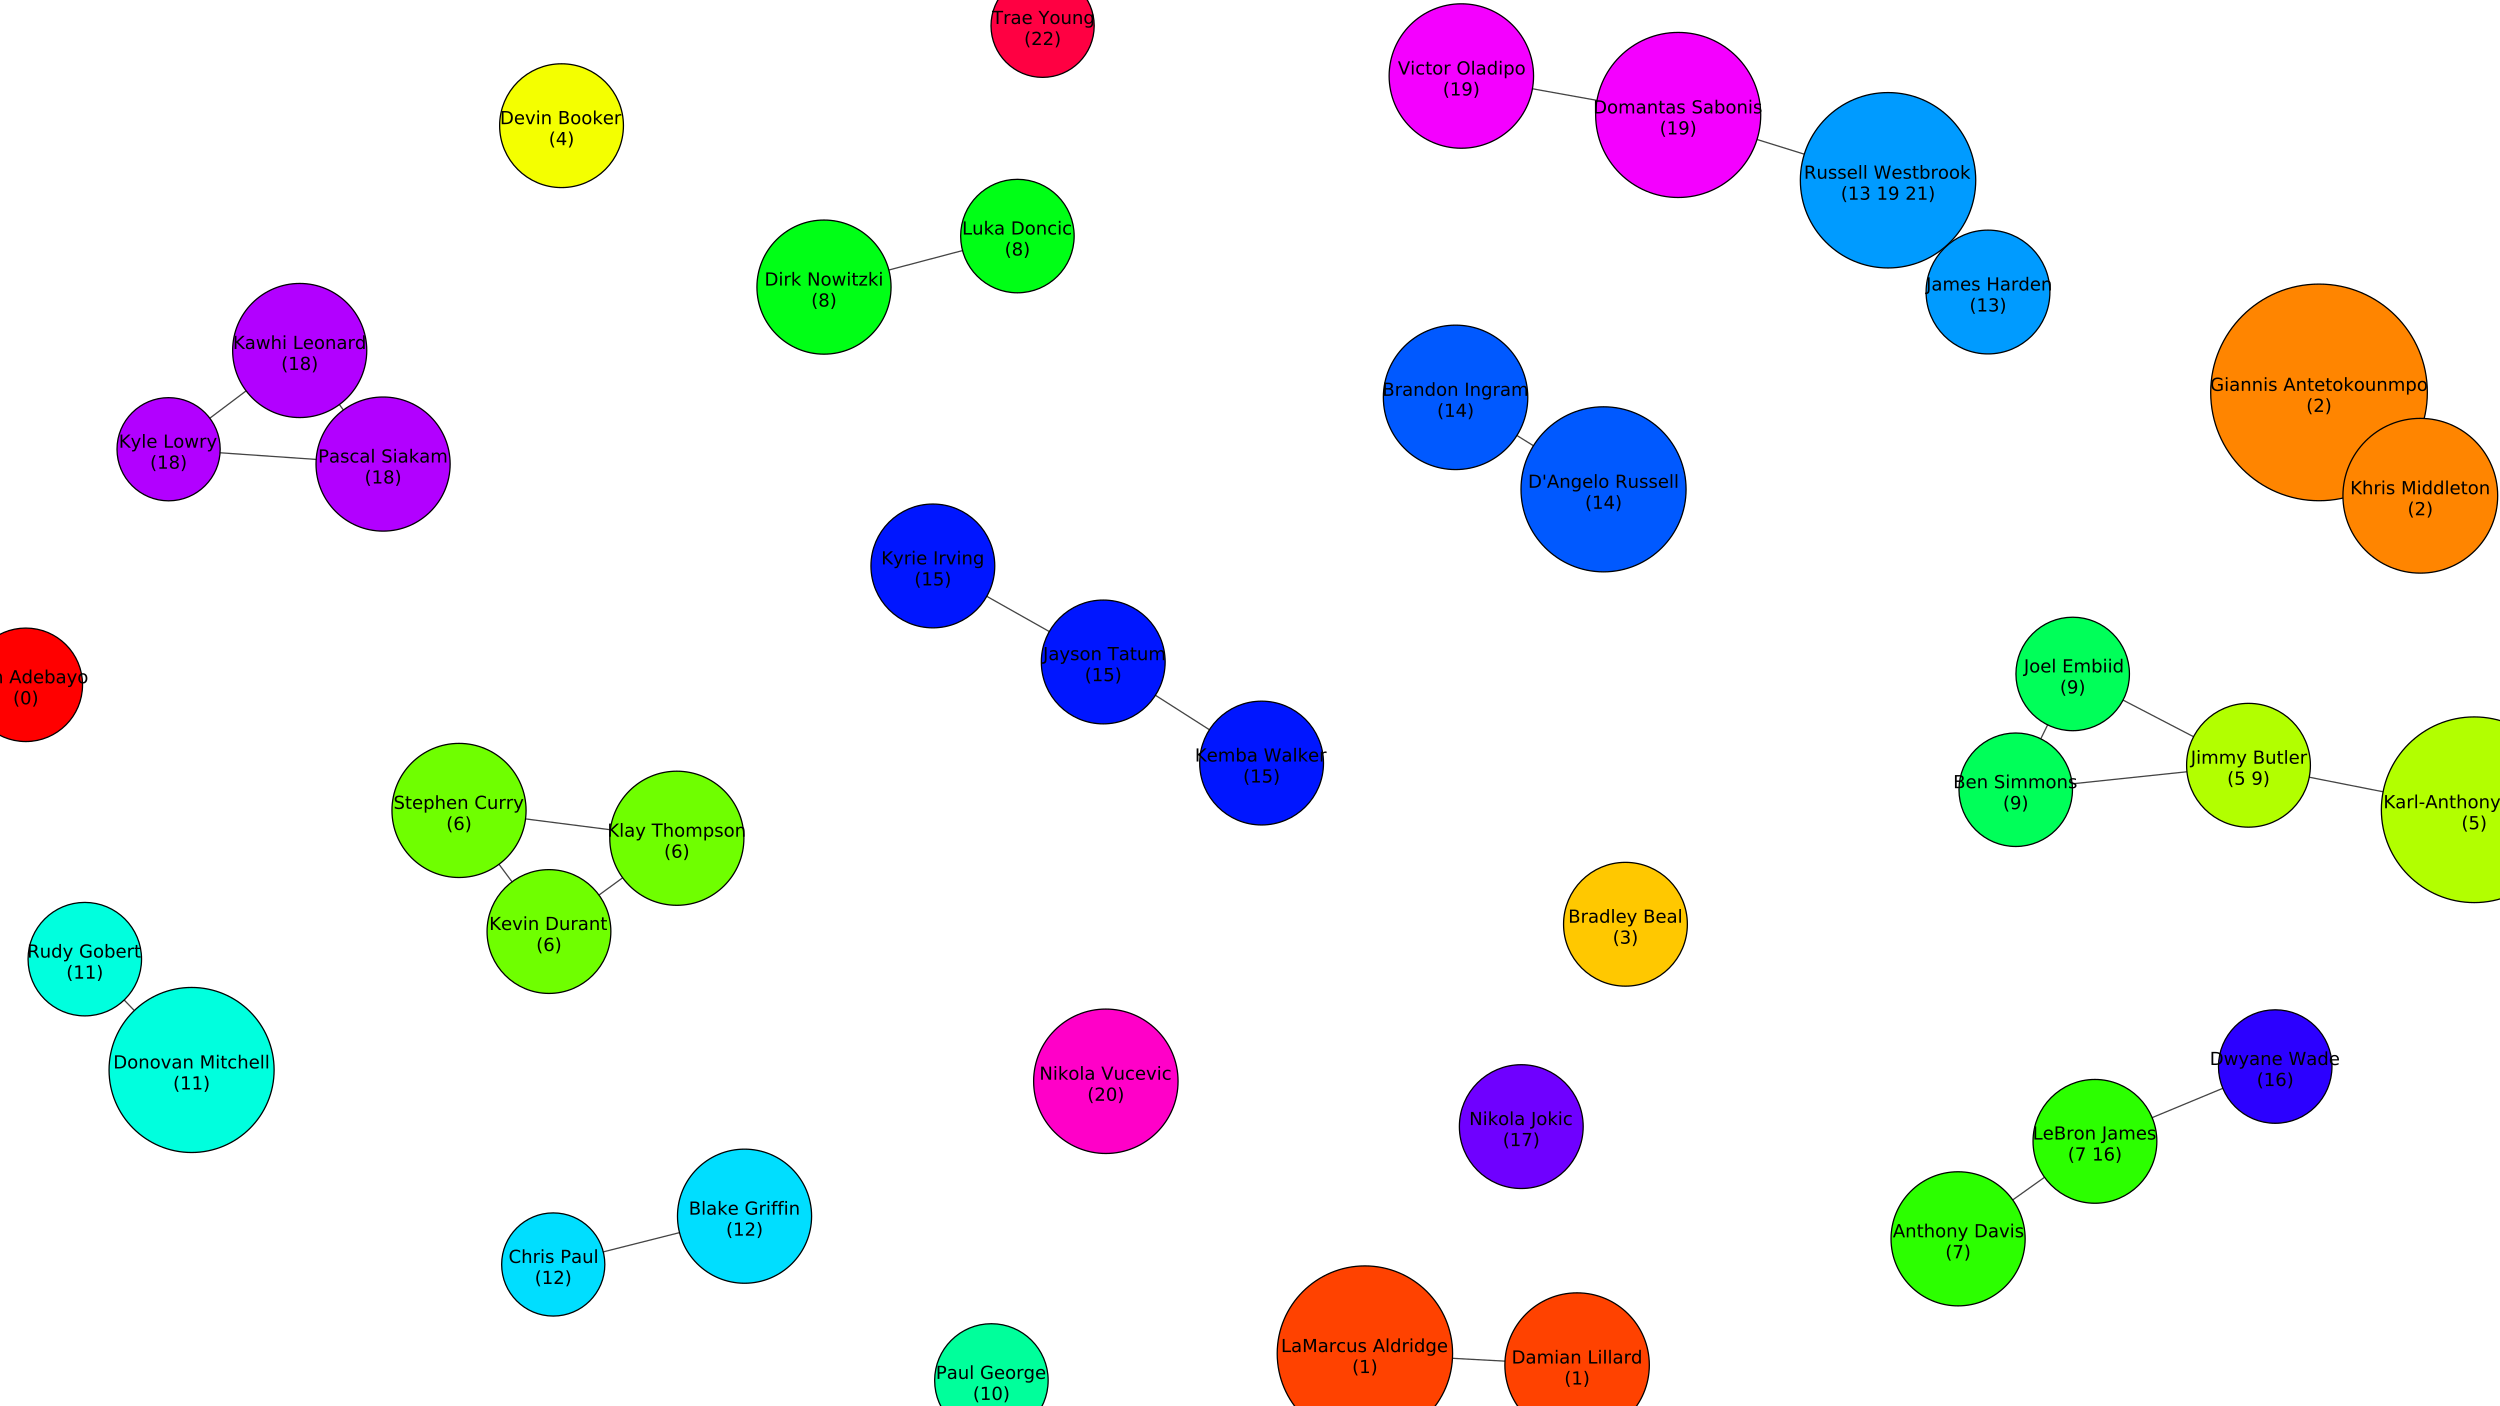 <?xml version="1.0" encoding="UTF-8"?>
<svg xmlns="http://www.w3.org/2000/svg" xmlns:xlink="http://www.w3.org/1999/xlink" width="1938.703pt" height="1090.521pt" viewBox="0 0 1938.703 1090.521" version="1.1">
<rect x="0" y="0" width="1938.703" height="1090.521" fill="#333333" stroke="none"/>
<defs>
<g>
<symbol overflow="visible" id="glyph0-0">
<path style="stroke:none;" d="M 0.703 2.469 L 0.703 -9.875 L 7.703 -9.875 L 7.703 2.469 Z M 1.484 1.703 L 6.922 1.703 L 6.922 -9.078 L 1.484 -9.078 Z M 1.484 1.703 "/>
</symbol>
<symbol overflow="visible" id="glyph0-1">
<path style="stroke:none;" d="M 2.75 -4.875 L 2.75 -1.141 L 4.969 -1.141 C 5.707 -1.141 6.254 -1.289 6.609 -1.594 C 6.973 -1.906 7.156 -2.379 7.156 -3.016 C 7.156 -3.648 6.973 -4.117 6.609 -4.422 C 6.254 -4.723 5.707 -4.875 4.969 -4.875 Z M 2.75 -9.078 L 2.75 -6 L 4.797 -6 C 5.473 -6 5.973 -6.125 6.297 -6.375 C 6.629 -6.625 6.797 -7.008 6.797 -7.531 C 6.797 -8.051 6.629 -8.438 6.297 -8.688 C 5.973 -8.945 5.473 -9.078 4.797 -9.078 Z M 1.375 -10.203 L 4.906 -10.203 C 5.957 -10.203 6.766 -9.984 7.328 -9.547 C 7.898 -9.109 8.188 -8.488 8.188 -7.688 C 8.188 -7.062 8.039 -6.562 7.75 -6.188 C 7.457 -5.82 7.031 -5.594 6.469 -5.5 C 7.145 -5.352 7.672 -5.047 8.047 -4.578 C 8.422 -4.117 8.609 -3.547 8.609 -2.859 C 8.609 -1.941 8.297 -1.234 7.672 -0.734 C 7.055 -0.242 6.176 0 5.031 0 L 1.375 0 Z M 1.375 -10.203 "/>
</symbol>
<symbol overflow="visible" id="glyph0-2">
<path style="stroke:none;" d="M 4.797 -3.844 C 3.785 -3.844 3.082 -3.727 2.688 -3.5 C 2.289 -3.27 2.094 -2.875 2.094 -2.312 C 2.094 -1.863 2.238 -1.508 2.531 -1.25 C 2.832 -0.988 3.234 -0.859 3.734 -0.859 C 4.43 -0.859 4.988 -1.102 5.406 -1.594 C 5.832 -2.094 6.047 -2.75 6.047 -3.562 L 6.047 -3.844 Z M 7.312 -4.375 L 7.312 0 L 6.047 0 L 6.047 -1.156 C 5.766 -0.695 5.406 -0.352 4.969 -0.125 C 4.539 0.094 4.02 0.203 3.406 0.203 C 2.625 0.203 2 -0.016 1.531 -0.453 C 1.07 -0.898 0.844 -1.492 0.844 -2.234 C 0.844 -3.086 1.129 -3.734 1.703 -4.172 C 2.285 -4.609 3.145 -4.828 4.281 -4.828 L 6.047 -4.828 L 6.047 -4.953 C 6.047 -5.535 5.852 -5.984 5.469 -6.297 C 5.094 -6.617 4.562 -6.781 3.875 -6.781 C 3.438 -6.781 3.008 -6.723 2.594 -6.609 C 2.176 -6.504 1.781 -6.348 1.406 -6.141 L 1.406 -7.312 C 1.863 -7.488 2.305 -7.617 2.734 -7.703 C 3.172 -7.797 3.594 -7.844 4 -7.844 C 5.113 -7.844 5.941 -7.555 6.484 -6.984 C 7.035 -6.41 7.312 -5.539 7.312 -4.375 Z M 7.312 -4.375 "/>
</symbol>
<symbol overflow="visible" id="glyph0-3">
<path style="stroke:none;" d="M 7.281 -6.188 C 7.594 -6.75 7.969 -7.164 8.406 -7.438 C 8.844 -7.707 9.359 -7.844 9.953 -7.844 C 10.754 -7.844 11.367 -7.562 11.797 -7 C 12.234 -6.445 12.453 -5.656 12.453 -4.625 L 12.453 0 L 11.188 0 L 11.188 -4.578 C 11.188 -5.316 11.055 -5.863 10.797 -6.219 C 10.535 -6.57 10.141 -6.75 9.609 -6.75 C 8.953 -6.75 8.438 -6.531 8.062 -6.094 C 7.688 -5.664 7.5 -5.078 7.5 -4.328 L 7.5 0 L 6.234 0 L 6.234 -4.578 C 6.234 -5.316 6.102 -5.863 5.844 -6.219 C 5.582 -6.57 5.18 -6.75 4.641 -6.75 C 3.992 -6.75 3.477 -6.531 3.094 -6.094 C 2.719 -5.656 2.531 -5.066 2.531 -4.328 L 2.531 0 L 1.266 0 L 1.266 -7.656 L 2.531 -7.656 L 2.531 -6.469 C 2.82 -6.938 3.164 -7.281 3.562 -7.5 C 3.969 -7.727 4.445 -7.844 5 -7.844 C 5.551 -7.844 6.02 -7.703 6.406 -7.422 C 6.801 -7.141 7.094 -6.727 7.281 -6.188 Z M 7.281 -6.188 "/>
</symbol>
<symbol overflow="visible" id="glyph0-4">
<path style="stroke:none;" d=""/>
</symbol>
<symbol overflow="visible" id="glyph0-5">
<path style="stroke:none;" d="M 4.781 -8.844 L 2.906 -3.766 L 6.672 -3.766 Z M 4 -10.203 L 5.578 -10.203 L 9.469 0 L 8.031 0 L 7.094 -2.625 L 2.5 -2.625 L 1.562 0 L 0.109 0 Z M 4 -10.203 "/>
</symbol>
<symbol overflow="visible" id="glyph0-6">
<path style="stroke:none;" d="M 6.359 -6.5 L 6.359 -10.641 L 7.609 -10.641 L 7.609 0 L 6.359 0 L 6.359 -1.156 C 6.098 -0.695 5.766 -0.352 5.359 -0.125 C 4.953 0.094 4.469 0.203 3.906 0.203 C 2.977 0.203 2.223 -0.164 1.641 -0.906 C 1.055 -1.645 0.766 -2.617 0.766 -3.828 C 0.766 -5.023 1.055 -5.992 1.641 -6.734 C 2.223 -7.473 2.977 -7.844 3.906 -7.844 C 4.469 -7.844 4.953 -7.727 5.359 -7.5 C 5.766 -7.281 6.098 -6.945 6.359 -6.5 Z M 2.078 -3.828 C 2.078 -2.898 2.266 -2.172 2.641 -1.641 C 3.023 -1.117 3.551 -0.859 4.219 -0.859 C 4.875 -0.859 5.395 -1.117 5.781 -1.641 C 6.164 -2.172 6.359 -2.898 6.359 -3.828 C 6.359 -4.742 6.164 -5.461 5.781 -5.984 C 5.395 -6.516 4.875 -6.781 4.219 -6.781 C 3.551 -6.781 3.023 -6.516 2.641 -5.984 C 2.266 -5.461 2.078 -4.742 2.078 -3.828 Z M 2.078 -3.828 "/>
</symbol>
<symbol overflow="visible" id="glyph0-7">
<path style="stroke:none;" d="M 7.875 -4.141 L 7.875 -3.531 L 2.078 -3.531 C 2.141 -2.664 2.398 -2.004 2.859 -1.547 C 3.328 -1.098 3.977 -0.875 4.812 -0.875 C 5.301 -0.875 5.77 -0.93 6.219 -1.047 C 6.676 -1.16 7.129 -1.336 7.578 -1.578 L 7.578 -0.391 C 7.117 -0.203 6.648 -0.055 6.172 0.047 C 5.703 0.148 5.227 0.203 4.75 0.203 C 3.52 0.203 2.547 -0.148 1.828 -0.859 C 1.117 -1.578 0.766 -2.539 0.766 -3.75 C 0.766 -5.008 1.102 -6.004 1.781 -6.734 C 2.457 -7.473 3.375 -7.844 4.531 -7.844 C 5.562 -7.844 6.375 -7.508 6.969 -6.844 C 7.57 -6.188 7.875 -5.285 7.875 -4.141 Z M 6.609 -4.516 C 6.598 -5.203 6.406 -5.75 6.031 -6.156 C 5.656 -6.57 5.16 -6.781 4.547 -6.781 C 3.836 -6.781 3.27 -6.578 2.844 -6.172 C 2.426 -5.773 2.188 -5.219 2.125 -4.5 Z M 6.609 -4.516 "/>
</symbol>
<symbol overflow="visible" id="glyph0-8">
<path style="stroke:none;" d="M 6.812 -3.828 C 6.812 -4.742 6.617 -5.461 6.234 -5.984 C 5.859 -6.516 5.336 -6.781 4.672 -6.781 C 4.004 -6.781 3.477 -6.516 3.094 -5.984 C 2.719 -5.461 2.531 -4.742 2.531 -3.828 C 2.531 -2.898 2.719 -2.172 3.094 -1.641 C 3.477 -1.117 4.004 -0.859 4.672 -0.859 C 5.336 -0.859 5.859 -1.117 6.234 -1.641 C 6.617 -2.172 6.812 -2.898 6.812 -3.828 Z M 2.531 -6.5 C 2.801 -6.945 3.133 -7.281 3.531 -7.5 C 3.938 -7.727 4.422 -7.844 4.984 -7.844 C 5.91 -7.844 6.664 -7.473 7.25 -6.734 C 7.832 -5.992 8.125 -5.023 8.125 -3.828 C 8.125 -2.617 7.832 -1.645 7.25 -0.906 C 6.664 -0.164 5.91 0.203 4.984 0.203 C 4.422 0.203 3.938 0.094 3.531 -0.125 C 3.133 -0.352 2.801 -0.695 2.531 -1.156 L 2.531 0 L 1.266 0 L 1.266 -10.641 L 2.531 -10.641 Z M 2.531 -6.5 "/>
</symbol>
<symbol overflow="visible" id="glyph0-9">
<path style="stroke:none;" d="M 4.5 0.719 C 4.145 1.625 3.797 2.211 3.453 2.484 C 3.117 2.766 2.672 2.906 2.109 2.906 L 1.109 2.906 L 1.109 1.859 L 1.844 1.859 C 2.188 1.859 2.453 1.773 2.641 1.609 C 2.836 1.453 3.051 1.066 3.281 0.453 L 3.516 -0.125 L 0.422 -7.656 L 1.75 -7.656 L 4.141 -1.672 L 6.531 -7.656 L 7.875 -7.656 Z M 4.5 0.719 "/>
</symbol>
<symbol overflow="visible" id="glyph0-10">
<path style="stroke:none;" d="M 4.281 -6.781 C 3.613 -6.781 3.082 -6.516 2.688 -5.984 C 2.289 -5.461 2.094 -4.742 2.094 -3.828 C 2.094 -2.91 2.285 -2.188 2.672 -1.656 C 3.066 -1.133 3.602 -0.875 4.281 -0.875 C 4.957 -0.875 5.488 -1.133 5.875 -1.656 C 6.27 -2.188 6.469 -2.91 6.469 -3.828 C 6.469 -4.734 6.27 -5.453 5.875 -5.984 C 5.488 -6.516 4.957 -6.781 4.281 -6.781 Z M 4.281 -7.844 C 5.375 -7.844 6.234 -7.484 6.859 -6.766 C 7.484 -6.055 7.797 -5.078 7.797 -3.828 C 7.797 -2.566 7.484 -1.578 6.859 -0.859 C 6.234 -0.148 5.375 0.203 4.281 0.203 C 3.188 0.203 2.328 -0.148 1.703 -0.859 C 1.078 -1.578 0.766 -2.566 0.766 -3.828 C 0.766 -5.078 1.078 -6.055 1.703 -6.766 C 2.328 -7.484 3.188 -7.844 4.281 -7.844 Z M 4.281 -7.844 "/>
</symbol>
<symbol overflow="visible" id="glyph0-11">
<path style="stroke:none;" d="M 4.344 -10.625 C 3.727 -9.57 3.27 -8.531 2.969 -7.5 C 2.676 -6.477 2.531 -5.441 2.531 -4.391 C 2.531 -3.336 2.68 -2.297 2.984 -1.266 C 3.285 -0.234 3.738 0.801 4.344 1.844 L 3.25 1.844 C 2.562 0.77 2.047 -0.281 1.703 -1.312 C 1.367 -2.344 1.203 -3.367 1.203 -4.391 C 1.203 -5.41 1.367 -6.438 1.703 -7.469 C 2.047 -8.5 2.562 -9.551 3.25 -10.625 Z M 4.344 -10.625 "/>
</symbol>
<symbol overflow="visible" id="glyph0-12">
<path style="stroke:none;" d="M 4.453 -9.297 C 3.742 -9.297 3.207 -8.945 2.844 -8.25 C 2.488 -7.551 2.312 -6.5 2.312 -5.094 C 2.312 -3.695 2.488 -2.645 2.844 -1.938 C 3.207 -1.238 3.742 -0.891 4.453 -0.891 C 5.172 -0.891 5.707 -1.238 6.062 -1.938 C 6.414 -2.645 6.594 -3.695 6.594 -5.094 C 6.594 -6.5 6.414 -7.551 6.062 -8.25 C 5.707 -8.945 5.172 -9.297 4.453 -9.297 Z M 4.453 -10.391 C 5.598 -10.391 6.473 -9.938 7.078 -9.031 C 7.68 -8.125 7.984 -6.812 7.984 -5.094 C 7.984 -3.375 7.68 -2.062 7.078 -1.156 C 6.473 -0.25 5.598 0.203 4.453 0.203 C 3.305 0.203 2.43 -0.25 1.828 -1.156 C 1.223 -2.062 0.922 -3.375 0.922 -5.094 C 0.922 -6.812 1.223 -8.125 1.828 -9.031 C 2.43 -9.938 3.305 -10.391 4.453 -10.391 Z M 4.453 -10.391 "/>
</symbol>
<symbol overflow="visible" id="glyph0-13">
<path style="stroke:none;" d="M 1.125 -10.625 L 2.219 -10.625 C 2.895 -9.551 3.406 -8.5 3.75 -7.469 C 4.094 -6.438 4.266 -5.41 4.266 -4.391 C 4.266 -3.367 4.094 -2.344 3.75 -1.312 C 3.406 -0.281 2.895 0.77 2.219 1.844 L 1.125 1.844 C 1.727 0.801 2.176 -0.234 2.469 -1.266 C 2.77 -2.297 2.922 -3.336 2.922 -4.391 C 2.922 -5.441 2.77 -6.477 2.469 -7.5 C 2.176 -8.531 1.727 -9.57 1.125 -10.625 Z M 1.125 -10.625 "/>
</symbol>
<symbol overflow="visible" id="glyph0-14">
<path style="stroke:none;" d="M 1.375 -10.203 L 2.75 -10.203 L 2.75 -1.156 L 7.719 -1.156 L 7.719 0 L 1.375 0 Z M 1.375 -10.203 "/>
</symbol>
<symbol overflow="visible" id="glyph0-15">
<path style="stroke:none;" d="M 1.375 -10.203 L 3.438 -10.203 L 6.031 -3.266 L 8.656 -10.203 L 10.719 -10.203 L 10.719 0 L 9.359 0 L 9.359 -8.969 L 6.734 -1.969 L 5.344 -1.969 L 2.719 -8.969 L 2.719 0 L 1.375 0 Z M 1.375 -10.203 "/>
</symbol>
<symbol overflow="visible" id="glyph0-16">
<path style="stroke:none;" d="M 5.75 -6.484 C 5.613 -6.566 5.461 -6.625 5.297 -6.656 C 5.129 -6.695 4.945 -6.719 4.75 -6.719 C 4.031 -6.719 3.477 -6.484 3.094 -6.016 C 2.719 -5.555 2.531 -4.895 2.531 -4.031 L 2.531 0 L 1.266 0 L 1.266 -7.656 L 2.531 -7.656 L 2.531 -6.469 C 2.801 -6.938 3.145 -7.281 3.562 -7.5 C 3.988 -7.727 4.504 -7.844 5.109 -7.844 C 5.203 -7.844 5.301 -7.836 5.406 -7.828 C 5.508 -7.816 5.625 -7.797 5.75 -7.766 Z M 5.75 -6.484 "/>
</symbol>
<symbol overflow="visible" id="glyph0-17">
<path style="stroke:none;" d="M 6.828 -7.359 L 6.828 -6.188 C 6.473 -6.383 6.113 -6.531 5.75 -6.625 C 5.395 -6.727 5.035 -6.781 4.672 -6.781 C 3.859 -6.781 3.223 -6.52 2.766 -6 C 2.316 -5.477 2.094 -4.754 2.094 -3.828 C 2.094 -2.891 2.316 -2.16 2.766 -1.641 C 3.223 -1.129 3.859 -0.875 4.672 -0.875 C 5.035 -0.875 5.395 -0.922 5.75 -1.016 C 6.113 -1.109 6.473 -1.254 6.828 -1.453 L 6.828 -0.297 C 6.473 -0.129 6.109 -0.004 5.734 0.078 C 5.359 0.16 4.961 0.203 4.547 0.203 C 3.391 0.203 2.469 -0.156 1.781 -0.875 C 1.102 -1.602 0.766 -2.586 0.766 -3.828 C 0.766 -5.066 1.109 -6.047 1.797 -6.766 C 2.484 -7.484 3.426 -7.844 4.625 -7.844 C 5.008 -7.844 5.383 -7.801 5.75 -7.719 C 6.125 -7.645 6.484 -7.523 6.828 -7.359 Z M 6.828 -7.359 "/>
</symbol>
<symbol overflow="visible" id="glyph0-18">
<path style="stroke:none;" d="M 1.188 -3.016 L 1.188 -7.656 L 2.453 -7.656 L 2.453 -3.062 C 2.453 -2.344 2.594 -1.801 2.875 -1.438 C 3.156 -1.07 3.578 -0.891 4.141 -0.891 C 4.816 -0.891 5.352 -1.102 5.75 -1.531 C 6.145 -1.969 6.344 -2.562 6.344 -3.312 L 6.344 -7.656 L 7.609 -7.656 L 7.609 0 L 6.344 0 L 6.344 -1.172 C 6.039 -0.711 5.688 -0.367 5.281 -0.141 C 4.875 0.086 4.406 0.203 3.875 0.203 C 3 0.203 2.332 -0.066 1.875 -0.609 C 1.414 -1.16 1.188 -1.961 1.188 -3.016 Z M 4.359 -7.844 Z M 4.359 -7.844 "/>
</symbol>
<symbol overflow="visible" id="glyph0-19">
<path style="stroke:none;" d="M 6.203 -7.438 L 6.203 -6.234 C 5.848 -6.422 5.477 -6.555 5.094 -6.641 C 4.707 -6.734 4.312 -6.781 3.906 -6.781 C 3.281 -6.781 2.812 -6.688 2.5 -6.5 C 2.188 -6.312 2.031 -6.023 2.031 -5.641 C 2.031 -5.348 2.141 -5.117 2.359 -4.953 C 2.586 -4.785 3.039 -4.629 3.719 -4.484 L 4.141 -4.375 C 5.035 -4.188 5.672 -3.914 6.047 -3.562 C 6.422 -3.219 6.609 -2.734 6.609 -2.109 C 6.609 -1.398 6.328 -0.836 5.766 -0.422 C 5.203 -0.004 4.43 0.203 3.453 0.203 C 3.035 0.203 2.602 0.16 2.156 0.078 C 1.719 -0.004 1.254 -0.125 0.766 -0.281 L 0.766 -1.578 C 1.223 -1.336 1.676 -1.156 2.125 -1.031 C 2.582 -0.914 3.031 -0.859 3.469 -0.859 C 4.062 -0.859 4.516 -0.957 4.828 -1.156 C 5.148 -1.363 5.312 -1.648 5.312 -2.016 C 5.312 -2.359 5.195 -2.617 4.969 -2.797 C 4.738 -2.984 4.234 -3.16 3.453 -3.328 L 3.016 -3.438 C 2.242 -3.594 1.68 -3.844 1.328 -4.188 C 0.984 -4.531 0.812 -4.992 0.812 -5.578 C 0.812 -6.305 1.066 -6.863 1.578 -7.25 C 2.086 -7.645 2.812 -7.844 3.75 -7.844 C 4.219 -7.844 4.656 -7.805 5.062 -7.734 C 5.477 -7.672 5.859 -7.57 6.203 -7.438 Z M 6.203 -7.438 "/>
</symbol>
<symbol overflow="visible" id="glyph0-20">
<path style="stroke:none;" d="M 1.312 -10.641 L 2.578 -10.641 L 2.578 0 L 1.312 0 Z M 1.312 -10.641 "/>
</symbol>
<symbol overflow="visible" id="glyph0-21">
<path style="stroke:none;" d="M 1.312 -7.656 L 2.578 -7.656 L 2.578 0 L 1.312 0 Z M 1.312 -10.641 L 2.578 -10.641 L 2.578 -9.047 L 1.312 -9.047 Z M 1.312 -10.641 "/>
</symbol>
<symbol overflow="visible" id="glyph0-22">
<path style="stroke:none;" d="M 6.359 -3.922 C 6.359 -4.828 6.172 -5.531 5.797 -6.031 C 5.422 -6.531 4.895 -6.781 4.219 -6.781 C 3.539 -6.781 3.016 -6.531 2.641 -6.031 C 2.266 -5.531 2.078 -4.828 2.078 -3.922 C 2.078 -3.016 2.266 -2.305 2.641 -1.797 C 3.016 -1.297 3.539 -1.047 4.219 -1.047 C 4.895 -1.047 5.422 -1.297 5.797 -1.797 C 6.172 -2.305 6.359 -3.016 6.359 -3.922 Z M 7.609 -0.953 C 7.609 0.348 7.316 1.316 6.734 1.953 C 6.16 2.586 5.281 2.906 4.094 2.906 C 3.645 2.906 3.223 2.875 2.828 2.812 C 2.441 2.75 2.066 2.648 1.703 2.516 L 1.703 1.281 C 2.066 1.488 2.426 1.641 2.781 1.734 C 3.145 1.828 3.516 1.875 3.891 1.875 C 4.711 1.875 5.328 1.656 5.734 1.219 C 6.148 0.789 6.359 0.145 6.359 -0.719 L 6.359 -1.344 C 6.098 -0.895 5.766 -0.555 5.359 -0.328 C 4.953 -0.109 4.469 0 3.906 0 C 2.969 0 2.207 -0.352 1.625 -1.062 C 1.051 -1.781 0.766 -2.734 0.766 -3.922 C 0.766 -5.098 1.051 -6.047 1.625 -6.766 C 2.207 -7.484 2.969 -7.844 3.906 -7.844 C 4.469 -7.844 4.953 -7.727 5.359 -7.5 C 5.766 -7.281 6.098 -6.945 6.359 -6.5 L 6.359 -7.656 L 7.609 -7.656 Z M 7.609 -0.953 "/>
</symbol>
<symbol overflow="visible" id="glyph0-23">
<path style="stroke:none;" d="M 1.734 -1.156 L 4 -1.156 L 4 -8.953 L 1.531 -8.453 L 1.531 -9.719 L 3.984 -10.203 L 5.359 -10.203 L 5.359 -1.156 L 7.609 -1.156 L 7.609 0 L 1.734 0 Z M 1.734 -1.156 "/>
</symbol>
<symbol overflow="visible" id="glyph0-24">
<path style="stroke:none;" d="M 8.328 -1.453 L 8.328 -4.203 L 6.078 -4.203 L 6.078 -5.328 L 9.703 -5.328 L 9.703 -0.953 C 9.172 -0.578 8.582 -0.289 7.938 -0.094 C 7.289 0.102 6.602 0.203 5.875 0.203 C 4.281 0.203 3.031 -0.258 2.125 -1.188 C 1.227 -2.125 0.781 -3.426 0.781 -5.094 C 0.781 -6.758 1.227 -8.055 2.125 -8.984 C 3.031 -9.922 4.281 -10.391 5.875 -10.391 C 6.539 -10.391 7.172 -10.305 7.766 -10.141 C 8.367 -9.984 8.926 -9.742 9.438 -9.422 L 9.438 -7.953 C 8.926 -8.379 8.383 -8.703 7.812 -8.922 C 7.238 -9.141 6.633 -9.25 6 -9.25 C 4.75 -9.25 3.812 -8.898 3.188 -8.203 C 2.562 -7.516 2.25 -6.477 2.25 -5.094 C 2.25 -3.719 2.562 -2.68 3.188 -1.984 C 3.812 -1.285 4.75 -0.938 6 -0.938 C 6.488 -0.938 6.922 -0.977 7.297 -1.062 C 7.68 -1.145 8.023 -1.273 8.328 -1.453 Z M 8.328 -1.453 "/>
</symbol>
<symbol overflow="visible" id="glyph0-25">
<path style="stroke:none;" d="M 7.688 -4.625 L 7.688 0 L 6.422 0 L 6.422 -4.578 C 6.422 -5.305 6.281 -5.848 6 -6.203 C 5.719 -6.566 5.297 -6.75 4.734 -6.75 C 4.055 -6.75 3.52 -6.531 3.125 -6.094 C 2.727 -5.664 2.531 -5.078 2.531 -4.328 L 2.531 0 L 1.266 0 L 1.266 -7.656 L 2.531 -7.656 L 2.531 -6.469 C 2.832 -6.926 3.188 -7.27 3.594 -7.5 C 4.008 -7.727 4.484 -7.844 5.016 -7.844 C 5.891 -7.844 6.551 -7.566 7 -7.016 C 7.457 -6.473 7.688 -5.676 7.688 -4.625 Z M 7.688 -4.625 "/>
</symbol>
<symbol overflow="visible" id="glyph0-26">
<path style="stroke:none;" d="M 2.562 -9.828 L 2.562 -7.656 L 5.156 -7.656 L 5.156 -6.672 L 2.562 -6.672 L 2.562 -2.516 C 2.562 -1.898 2.645 -1.5 2.812 -1.312 C 2.988 -1.133 3.336 -1.047 3.859 -1.047 L 5.156 -1.047 L 5.156 0 L 3.859 0 C 2.891 0 2.219 -0.18 1.844 -0.547 C 1.477 -0.91 1.297 -1.566 1.297 -2.516 L 1.297 -6.672 L 0.375 -6.672 L 0.375 -7.656 L 1.297 -7.656 L 1.297 -9.828 Z M 2.562 -9.828 "/>
</symbol>
<symbol overflow="visible" id="glyph0-27">
<path style="stroke:none;" d="M 1.266 -10.641 L 2.531 -10.641 L 2.531 -4.359 L 6.297 -7.656 L 7.891 -7.656 L 3.828 -4.078 L 8.062 0 L 6.422 0 L 2.531 -3.734 L 2.531 0 L 1.266 0 Z M 1.266 -10.641 "/>
</symbol>
<symbol overflow="visible" id="glyph0-28">
<path style="stroke:none;" d="M 2.531 -1.156 L 2.531 2.906 L 1.266 2.906 L 1.266 -7.656 L 2.531 -7.656 L 2.531 -6.5 C 2.801 -6.945 3.133 -7.281 3.531 -7.5 C 3.938 -7.727 4.422 -7.844 4.984 -7.844 C 5.91 -7.844 6.664 -7.473 7.25 -6.734 C 7.832 -5.992 8.125 -5.023 8.125 -3.828 C 8.125 -2.617 7.832 -1.645 7.25 -0.906 C 6.664 -0.164 5.91 0.203 4.984 0.203 C 4.422 0.203 3.938 0.094 3.531 -0.125 C 3.133 -0.352 2.801 -0.695 2.531 -1.156 Z M 6.812 -3.828 C 6.812 -4.742 6.617 -5.461 6.234 -5.984 C 5.859 -6.516 5.336 -6.781 4.672 -6.781 C 4.004 -6.781 3.477 -6.516 3.094 -5.984 C 2.719 -5.461 2.531 -4.742 2.531 -3.828 C 2.531 -2.898 2.719 -2.172 3.094 -1.641 C 3.477 -1.117 4.004 -0.859 4.672 -0.859 C 5.336 -0.859 5.859 -1.117 6.234 -1.641 C 6.617 -2.172 6.812 -2.898 6.812 -3.828 Z M 6.812 -3.828 "/>
</symbol>
<symbol overflow="visible" id="glyph0-29">
<path style="stroke:none;" d="M 2.688 -1.156 L 7.5 -1.156 L 7.5 0 L 1.031 0 L 1.031 -1.156 C 1.551 -1.695 2.266 -2.426 3.172 -3.344 C 4.078 -4.258 4.645 -4.848 4.875 -5.109 C 5.312 -5.609 5.617 -6.031 5.797 -6.375 C 5.973 -6.719 6.062 -7.055 6.062 -7.391 C 6.062 -7.93 5.867 -8.375 5.484 -8.719 C 5.109 -9.062 4.613 -9.234 4 -9.234 C 3.57 -9.234 3.117 -9.156 2.641 -9 C 2.16 -8.852 1.645 -8.625 1.094 -8.312 L 1.094 -9.719 C 1.645 -9.938 2.16 -10.102 2.641 -10.219 C 3.129 -10.332 3.578 -10.391 3.984 -10.391 C 5.035 -10.391 5.875 -10.125 6.5 -9.594 C 7.133 -9.07 7.453 -8.367 7.453 -7.484 C 7.453 -7.055 7.375 -6.656 7.219 -6.281 C 7.062 -5.906 6.773 -5.461 6.359 -4.953 C 6.242 -4.828 5.879 -4.445 5.266 -3.812 C 4.66 -3.176 3.801 -2.289 2.688 -1.156 Z M 2.688 -1.156 "/>
</symbol>
<symbol overflow="visible" id="glyph0-30">
<path style="stroke:none;" d="M 5.688 -5.5 C 6.344 -5.363 6.852 -5.07 7.219 -4.625 C 7.594 -4.176 7.781 -3.625 7.781 -2.969 C 7.781 -1.957 7.43 -1.176 6.734 -0.625 C 6.047 -0.07 5.066 0.203 3.797 0.203 C 3.367 0.203 2.926 0.156 2.469 0.062 C 2.02 -0.02 1.551 -0.145 1.062 -0.312 L 1.062 -1.641 C 1.445 -1.422 1.867 -1.254 2.328 -1.141 C 2.785 -1.023 3.258 -0.969 3.75 -0.969 C 4.613 -0.969 5.27 -1.133 5.719 -1.469 C 6.176 -1.812 6.406 -2.312 6.406 -2.969 C 6.406 -3.57 6.191 -4.039 5.766 -4.375 C 5.348 -4.719 4.766 -4.891 4.016 -4.891 L 2.828 -4.891 L 2.828 -6.016 L 4.078 -6.016 C 4.754 -6.016 5.27 -6.148 5.625 -6.422 C 5.988 -6.703 6.172 -7.098 6.172 -7.609 C 6.172 -8.129 5.984 -8.531 5.609 -8.812 C 5.242 -9.094 4.711 -9.234 4.016 -9.234 C 3.641 -9.234 3.234 -9.191 2.797 -9.109 C 2.367 -9.023 1.895 -8.895 1.375 -8.719 L 1.375 -9.953 C 1.895 -10.098 2.383 -10.207 2.844 -10.281 C 3.301 -10.352 3.734 -10.391 4.141 -10.391 C 5.191 -10.391 6.02 -10.148 6.625 -9.672 C 7.238 -9.203 7.547 -8.562 7.547 -7.75 C 7.547 -7.176 7.383 -6.695 7.062 -6.312 C 6.738 -5.926 6.281 -5.656 5.688 -5.5 Z M 5.688 -5.5 "/>
</symbol>
<symbol overflow="visible" id="glyph0-31">
<path style="stroke:none;" d="M 2.75 -9.078 L 2.75 -1.141 L 4.422 -1.141 C 5.828 -1.141 6.859 -1.457 7.516 -2.094 C 8.172 -2.727 8.5 -3.734 8.5 -5.109 C 8.5 -6.484 8.172 -7.488 7.516 -8.125 C 6.859 -8.758 5.828 -9.078 4.422 -9.078 Z M 1.375 -10.203 L 4.219 -10.203 C 6.188 -10.203 7.633 -9.789 8.562 -8.969 C 9.488 -8.145 9.953 -6.859 9.953 -5.109 C 9.953 -3.348 9.488 -2.055 8.562 -1.234 C 7.633 -0.41 6.188 0 4.219 0 L 1.375 0 Z M 1.375 -10.203 "/>
</symbol>
<symbol overflow="visible" id="glyph0-32">
<path style="stroke:none;" d="M 0.422 -7.656 L 1.75 -7.656 L 4.141 -1.234 L 6.531 -7.656 L 7.875 -7.656 L 5 0 L 3.281 0 Z M 0.422 -7.656 "/>
</symbol>
<symbol overflow="visible" id="glyph0-33">
<path style="stroke:none;" d="M 5.297 -9 L 1.812 -3.562 L 5.297 -3.562 Z M 4.922 -10.203 L 6.672 -10.203 L 6.672 -3.562 L 8.125 -3.562 L 8.125 -2.406 L 6.672 -2.406 L 6.672 0 L 5.297 0 L 5.297 -2.406 L 0.688 -2.406 L 0.688 -3.734 Z M 4.922 -10.203 "/>
</symbol>
<symbol overflow="visible" id="glyph0-34">
<path style="stroke:none;" d="M 1.375 -10.203 L 2.75 -10.203 L 2.75 -0.719 C 2.75 0.52 2.516 1.414 2.047 1.969 C 1.586 2.52 0.836 2.797 -0.203 2.797 L -0.719 2.797 L -0.719 1.641 L -0.297 1.641 C 0.316 1.641 0.75 1.469 1 1.125 C 1.25 0.781 1.375 0.164 1.375 -0.719 Z M 1.375 -10.203 "/>
</symbol>
<symbol overflow="visible" id="glyph0-35">
<path style="stroke:none;" d="M 1.516 -10.203 L 6.938 -10.203 L 6.938 -9.047 L 2.781 -9.047 L 2.781 -6.547 C 2.977 -6.609 3.176 -6.656 3.375 -6.688 C 3.57 -6.727 3.773 -6.75 3.984 -6.75 C 5.117 -6.75 6.02 -6.438 6.688 -5.812 C 7.352 -5.188 7.688 -4.344 7.688 -3.281 C 7.688 -2.176 7.344 -1.316 6.656 -0.703 C 5.977 -0.098 5.016 0.203 3.766 0.203 C 3.336 0.203 2.898 0.164 2.453 0.094 C 2.016 0.02 1.555 -0.086 1.078 -0.234 L 1.078 -1.625 C 1.492 -1.406 1.922 -1.238 2.359 -1.125 C 2.797 -1.02 3.254 -0.969 3.734 -0.969 C 4.523 -0.969 5.148 -1.172 5.609 -1.578 C 6.066 -1.992 6.297 -2.562 6.297 -3.281 C 6.297 -3.988 6.066 -4.547 5.609 -4.953 C 5.148 -5.367 4.523 -5.578 3.734 -5.578 C 3.367 -5.578 3 -5.535 2.625 -5.453 C 2.258 -5.379 1.891 -5.254 1.516 -5.078 Z M 1.516 -10.203 "/>
</symbol>
<symbol overflow="visible" id="glyph0-36">
<path style="stroke:none;" d="M 1.531 -0.219 L 1.531 -1.469 C 1.883 -1.301 2.238 -1.176 2.594 -1.094 C 2.945 -1.008 3.297 -0.969 3.641 -0.969 C 4.547 -0.969 5.238 -1.27 5.719 -1.875 C 6.207 -2.488 6.484 -3.422 6.547 -4.672 C 6.285 -4.285 5.953 -3.984 5.547 -3.766 C 5.141 -3.555 4.691 -3.453 4.203 -3.453 C 3.18 -3.453 2.367 -3.758 1.766 -4.375 C 1.172 -5 0.875 -5.848 0.875 -6.922 C 0.875 -7.961 1.18 -8.801 1.797 -9.438 C 2.422 -10.07 3.25 -10.391 4.281 -10.391 C 5.469 -10.391 6.367 -9.938 6.984 -9.031 C 7.609 -8.125 7.922 -6.812 7.922 -5.094 C 7.922 -3.488 7.539 -2.203 6.781 -1.234 C 6.02 -0.273 4.992 0.203 3.703 0.203 C 3.348 0.203 2.992 0.164 2.641 0.094 C 2.285 0.031 1.914 -0.07 1.531 -0.219 Z M 4.281 -4.547 C 4.906 -4.547 5.395 -4.754 5.75 -5.172 C 6.113 -5.598 6.297 -6.18 6.297 -6.922 C 6.297 -7.648 6.113 -8.227 5.75 -8.656 C 5.395 -9.082 4.906 -9.297 4.281 -9.297 C 3.664 -9.297 3.176 -9.082 2.812 -8.656 C 2.445 -8.227 2.266 -7.648 2.266 -6.922 C 2.266 -6.18 2.445 -5.598 2.812 -5.172 C 3.176 -4.754 3.664 -4.547 4.281 -4.547 Z M 4.281 -4.547 "/>
</symbol>
<symbol overflow="visible" id="glyph0-37">
<path style="stroke:none;" d="M 7.5 -9.875 L 7.5 -8.531 C 6.969 -8.781 6.469 -8.961 6 -9.078 C 5.539 -9.203 5.094 -9.266 4.656 -9.266 C 3.906 -9.266 3.328 -9.117 2.922 -8.828 C 2.516 -8.535 2.312 -8.125 2.312 -7.594 C 2.312 -7.133 2.445 -6.789 2.719 -6.562 C 2.988 -6.332 3.504 -6.148 4.266 -6.016 L 5.094 -5.844 C 6.125 -5.645 6.883 -5.297 7.375 -4.797 C 7.863 -4.305 8.109 -3.645 8.109 -2.812 C 8.109 -1.82 7.773 -1.07 7.109 -0.562 C 6.453 -0.051 5.484 0.203 4.203 0.203 C 3.711 0.203 3.195 0.145 2.656 0.031 C 2.113 -0.07 1.551 -0.234 0.969 -0.453 L 0.969 -1.875 C 1.531 -1.562 2.078 -1.32 2.609 -1.156 C 3.148 -1 3.68 -0.922 4.203 -0.922 C 4.984 -0.922 5.586 -1.078 6.016 -1.391 C 6.453 -1.703 6.672 -2.145 6.672 -2.719 C 6.672 -3.219 6.516 -3.609 6.203 -3.891 C 5.898 -4.172 5.395 -4.383 4.688 -4.531 L 3.844 -4.688 C 2.812 -4.895 2.066 -5.219 1.609 -5.656 C 1.148 -6.094 0.922 -6.703 0.922 -7.484 C 0.922 -8.379 1.238 -9.086 1.875 -9.609 C 2.508 -10.129 3.383 -10.391 4.5 -10.391 C 4.977 -10.391 5.469 -10.344 5.969 -10.25 C 6.469 -10.164 6.977 -10.039 7.5 -9.875 Z M 7.5 -9.875 "/>
</symbol>
<symbol overflow="visible" id="glyph0-38">
<path style="stroke:none;" d="M 7.688 -4.625 L 7.688 0 L 6.422 0 L 6.422 -4.578 C 6.422 -5.305 6.281 -5.848 6 -6.203 C 5.719 -6.566 5.297 -6.75 4.734 -6.75 C 4.055 -6.75 3.52 -6.531 3.125 -6.094 C 2.727 -5.664 2.531 -5.078 2.531 -4.328 L 2.531 0 L 1.266 0 L 1.266 -10.641 L 2.531 -10.641 L 2.531 -6.469 C 2.832 -6.926 3.188 -7.27 3.594 -7.5 C 4.008 -7.727 4.484 -7.844 5.016 -7.844 C 5.891 -7.844 6.551 -7.566 7 -7.016 C 7.457 -6.473 7.688 -5.676 7.688 -4.625 Z M 7.688 -4.625 "/>
</symbol>
<symbol overflow="visible" id="glyph0-39">
<path style="stroke:none;" d="M 9.016 -9.422 L 9.016 -7.969 C 8.547 -8.395 8.047 -8.711 7.516 -8.922 C 6.992 -9.141 6.441 -9.25 5.859 -9.25 C 4.691 -9.25 3.797 -8.891 3.172 -8.172 C 2.555 -7.461 2.25 -6.438 2.25 -5.094 C 2.25 -3.75 2.555 -2.719 3.172 -2 C 3.797 -1.289 4.691 -0.938 5.859 -0.938 C 6.441 -0.938 6.992 -1.039 7.516 -1.25 C 8.047 -1.469 8.547 -1.797 9.016 -2.234 L 9.016 -0.781 C 8.535 -0.457 8.023 -0.211 7.484 -0.047 C 6.941 0.117 6.367 0.203 5.766 0.203 C 4.223 0.203 3.004 -0.27 2.109 -1.219 C 1.223 -2.164 0.781 -3.457 0.781 -5.094 C 0.781 -6.727 1.223 -8.02 2.109 -8.969 C 3.004 -9.914 4.223 -10.391 5.766 -10.391 C 6.379 -10.391 6.957 -10.305 7.5 -10.141 C 8.039 -9.984 8.547 -9.742 9.016 -9.422 Z M 9.016 -9.422 "/>
</symbol>
<symbol overflow="visible" id="glyph0-40">
<path style="stroke:none;" d="M 4.625 -5.656 C 4 -5.656 3.504 -5.441 3.141 -5.016 C 2.785 -4.586 2.609 -4.008 2.609 -3.281 C 2.609 -2.539 2.785 -1.957 3.141 -1.531 C 3.504 -1.102 4 -0.891 4.625 -0.891 C 5.238 -0.891 5.727 -1.102 6.094 -1.531 C 6.457 -1.957 6.641 -2.539 6.641 -3.281 C 6.641 -4.008 6.457 -4.586 6.094 -5.016 C 5.727 -5.441 5.238 -5.656 4.625 -5.656 Z M 7.359 -9.984 L 7.359 -8.719 C 7.016 -8.883 6.664 -9.008 6.312 -9.094 C 5.957 -9.188 5.609 -9.234 5.266 -9.234 C 4.348 -9.234 3.648 -8.926 3.172 -8.312 C 2.691 -7.695 2.422 -6.766 2.359 -5.516 C 2.617 -5.91 2.953 -6.211 3.359 -6.422 C 3.766 -6.641 4.211 -6.75 4.703 -6.75 C 5.723 -6.75 6.531 -6.438 7.125 -5.812 C 7.727 -5.188 8.031 -4.344 8.031 -3.281 C 8.031 -2.227 7.719 -1.383 7.094 -0.75 C 6.477 -0.113 5.656 0.203 4.625 0.203 C 3.438 0.203 2.531 -0.25 1.906 -1.156 C 1.289 -2.062 0.984 -3.375 0.984 -5.094 C 0.984 -6.707 1.363 -7.992 2.125 -8.953 C 2.895 -9.91 3.922 -10.391 5.203 -10.391 C 5.555 -10.391 5.906 -10.352 6.25 -10.281 C 6.602 -10.219 6.973 -10.117 7.359 -9.984 Z M 7.359 -9.984 "/>
</symbol>
<symbol overflow="visible" id="glyph0-41">
<path style="stroke:none;" d="M 1.156 -10.203 L 7.719 -10.203 L 7.719 -9.625 L 4 0 L 2.562 0 L 6.047 -9.047 L 1.156 -9.047 Z M 1.156 -10.203 "/>
</symbol>
<symbol overflow="visible" id="glyph0-42">
<path style="stroke:none;" d="M 4.453 -4.844 C 3.797 -4.844 3.281 -4.664 2.906 -4.312 C 2.531 -3.969 2.344 -3.488 2.344 -2.875 C 2.344 -2.258 2.531 -1.773 2.906 -1.422 C 3.281 -1.066 3.797 -0.891 4.453 -0.891 C 5.109 -0.891 5.625 -1.066 6 -1.422 C 6.375 -1.773 6.562 -2.258 6.562 -2.875 C 6.562 -3.488 6.375 -3.969 6 -4.312 C 5.625 -4.664 5.109 -4.844 4.453 -4.844 Z M 3.062 -5.438 C 2.477 -5.582 2.02 -5.859 1.688 -6.266 C 1.352 -6.672 1.188 -7.164 1.188 -7.75 C 1.188 -8.562 1.477 -9.203 2.062 -9.672 C 2.645 -10.148 3.441 -10.391 4.453 -10.391 C 5.461 -10.391 6.258 -10.148 6.844 -9.672 C 7.426 -9.203 7.719 -8.562 7.719 -7.75 C 7.719 -7.164 7.551 -6.672 7.219 -6.266 C 6.883 -5.859 6.426 -5.582 5.844 -5.438 C 6.508 -5.281 7.023 -4.973 7.391 -4.516 C 7.766 -4.066 7.953 -3.52 7.953 -2.875 C 7.953 -1.883 7.648 -1.125 7.047 -0.594 C 6.441 -0.062 5.578 0.203 4.453 0.203 C 3.328 0.203 2.461 -0.062 1.859 -0.594 C 1.254 -1.125 0.953 -1.883 0.953 -2.875 C 0.953 -3.52 1.141 -4.066 1.516 -4.516 C 1.891 -4.973 2.406 -5.281 3.062 -5.438 Z M 2.562 -7.609 C 2.562 -7.086 2.727 -6.676 3.062 -6.375 C 3.395 -6.082 3.859 -5.938 4.453 -5.938 C 5.047 -5.938 5.508 -6.082 5.844 -6.375 C 6.176 -6.676 6.344 -7.086 6.344 -7.609 C 6.344 -8.141 6.176 -8.551 5.844 -8.844 C 5.508 -9.145 5.047 -9.297 4.453 -9.297 C 3.859 -9.297 3.395 -9.145 3.062 -8.844 C 2.727 -8.551 2.562 -8.141 2.562 -7.609 Z M 2.562 -7.609 "/>
</symbol>
<symbol overflow="visible" id="glyph0-43">
<path style="stroke:none;" d="M 1.375 -10.203 L 2.75 -10.203 L 2.75 -5.891 L 7.328 -10.203 L 9.109 -10.203 L 4.047 -5.453 L 9.469 0 L 7.656 0 L 2.75 -4.922 L 2.75 0 L 1.375 0 Z M 1.375 -10.203 "/>
</symbol>
<symbol overflow="visible" id="glyph0-44">
<path style="stroke:none;" d="M 1.375 -10.203 L 7.828 -10.203 L 7.828 -9.047 L 2.75 -9.047 L 2.75 -6.016 L 7.609 -6.016 L 7.609 -4.859 L 2.75 -4.859 L 2.75 -1.156 L 7.953 -1.156 L 7.953 0 L 1.375 0 Z M 1.375 -10.203 "/>
</symbol>
<symbol overflow="visible" id="glyph0-45">
<path style="stroke:none;" d="M 2.75 -9.078 L 2.75 -5.234 L 4.484 -5.234 C 5.129 -5.234 5.629 -5.398 5.984 -5.734 C 6.336 -6.066 6.516 -6.539 6.516 -7.156 C 6.516 -7.77 6.336 -8.242 5.984 -8.578 C 5.629 -8.91 5.129 -9.078 4.484 -9.078 Z M 1.375 -10.203 L 4.484 -10.203 C 5.629 -10.203 6.492 -9.941 7.078 -9.422 C 7.672 -8.91 7.969 -8.156 7.969 -7.156 C 7.969 -6.145 7.672 -5.383 7.078 -4.875 C 6.492 -4.363 5.629 -4.109 4.484 -4.109 L 2.75 -4.109 L 2.75 0 L 1.375 0 Z M 1.375 -10.203 "/>
</symbol>
<symbol overflow="visible" id="glyph0-46">
<path style="stroke:none;" d="M 6.219 -4.781 C 6.508 -4.688 6.797 -4.473 7.078 -4.141 C 7.359 -3.816 7.641 -3.367 7.922 -2.797 L 9.328 0 L 7.844 0 L 6.531 -2.625 C 6.195 -3.301 5.867 -3.75 5.547 -3.969 C 5.234 -4.195 4.805 -4.312 4.266 -4.312 L 2.75 -4.312 L 2.75 0 L 1.375 0 L 1.375 -10.203 L 4.484 -10.203 C 5.648 -10.203 6.52 -9.957 7.094 -9.469 C 7.676 -8.988 7.969 -8.254 7.969 -7.266 C 7.969 -6.617 7.816 -6.082 7.516 -5.656 C 7.211 -5.238 6.781 -4.945 6.219 -4.781 Z M 2.75 -9.078 L 2.75 -5.453 L 4.484 -5.453 C 5.148 -5.453 5.656 -5.602 6 -5.906 C 6.344 -6.219 6.516 -6.672 6.516 -7.266 C 6.516 -7.859 6.344 -8.305 6 -8.609 C 5.656 -8.922 5.148 -9.078 4.484 -9.078 Z M 2.75 -9.078 "/>
</symbol>
<symbol overflow="visible" id="glyph0-47">
<path style="stroke:none;" d="M 5.203 -10.641 L 5.203 -9.594 L 4 -9.594 C 3.539 -9.594 3.223 -9.5 3.047 -9.312 C 2.879 -9.133 2.797 -8.805 2.797 -8.328 L 2.797 -7.656 L 4.859 -7.656 L 4.859 -6.672 L 2.797 -6.672 L 2.797 0 L 1.531 0 L 1.531 -6.672 L 0.328 -6.672 L 0.328 -7.656 L 1.531 -7.656 L 1.531 -8.188 C 1.531 -9.039 1.727 -9.66 2.125 -10.047 C 2.52 -10.441 3.145 -10.641 4 -10.641 Z M 5.203 -10.641 "/>
</symbol>
<symbol overflow="visible" id="glyph0-48">
<path style="stroke:none;" d="M 1.375 -10.203 L 2.75 -10.203 L 2.75 -6.016 L 7.766 -6.016 L 7.766 -10.203 L 9.156 -10.203 L 9.156 0 L 7.766 0 L 7.766 -4.859 L 2.75 -4.859 L 2.75 0 L 1.375 0 Z M 1.375 -10.203 "/>
</symbol>
<symbol overflow="visible" id="glyph0-49">
<path style="stroke:none;" d="M 1.375 -10.203 L 2.75 -10.203 L 2.75 0 L 1.375 0 Z M 1.375 -10.203 "/>
</symbol>
<symbol overflow="visible" id="glyph0-50">
<path style="stroke:none;" d="M 1.375 -10.203 L 3.234 -10.203 L 7.766 -1.672 L 7.766 -10.203 L 9.094 -10.203 L 9.094 0 L 7.234 0 L 2.719 -8.531 L 2.719 0 L 1.375 0 Z M 1.375 -10.203 "/>
</symbol>
<symbol overflow="visible" id="glyph0-51">
<path style="stroke:none;" d="M 0.594 -7.656 L 1.844 -7.656 L 3.422 -1.688 L 4.984 -7.656 L 6.469 -7.656 L 8.047 -1.688 L 9.609 -7.656 L 10.859 -7.656 L 8.859 0 L 7.375 0 L 5.734 -6.281 L 4.078 0 L 2.594 0 Z M 0.594 -7.656 "/>
</symbol>
<symbol overflow="visible" id="glyph0-52">
<path style="stroke:none;" d="M 0.766 -7.656 L 6.75 -7.656 L 6.75 -6.516 L 2.016 -1 L 6.75 -1 L 6.75 0 L 0.609 0 L 0.609 -1.156 L 5.328 -6.656 L 0.766 -6.656 Z M 0.766 -7.656 "/>
</symbol>
<symbol overflow="visible" id="glyph0-53">
<path style="stroke:none;" d="M 4 0 L 0.109 -10.203 L 1.547 -10.203 L 4.781 -1.609 L 8.031 -10.203 L 9.469 -10.203 L 5.578 0 Z M 4 0 "/>
</symbol>
<symbol overflow="visible" id="glyph0-54">
<path style="stroke:none;" d="M 5.516 -9.266 C 4.516 -9.266 3.719 -8.891 3.125 -8.141 C 2.539 -7.398 2.25 -6.383 2.25 -5.094 C 2.25 -3.812 2.539 -2.797 3.125 -2.047 C 3.719 -1.297 4.516 -0.922 5.516 -0.922 C 6.516 -0.922 7.305 -1.297 7.891 -2.047 C 8.484 -2.797 8.781 -3.812 8.781 -5.094 C 8.781 -6.383 8.484 -7.398 7.891 -8.141 C 7.305 -8.891 6.516 -9.266 5.516 -9.266 Z M 5.516 -10.391 C 6.941 -10.391 8.082 -9.91 8.938 -8.953 C 9.801 -7.992 10.234 -6.707 10.234 -5.094 C 10.234 -3.488 9.801 -2.203 8.938 -1.234 C 8.082 -0.273 6.941 0.203 5.516 0.203 C 4.078 0.203 2.926 -0.273 2.062 -1.234 C 1.207 -2.191 0.781 -3.477 0.781 -5.094 C 0.781 -6.707 1.207 -7.992 2.062 -8.953 C 2.926 -9.91 4.078 -10.391 5.516 -10.391 Z M 5.516 -10.391 "/>
</symbol>
<symbol overflow="visible" id="glyph0-55">
<path style="stroke:none;" d="M 2.516 -10.203 L 2.516 -6.406 L 1.344 -6.406 L 1.344 -10.203 Z M 2.516 -10.203 "/>
</symbol>
<symbol overflow="visible" id="glyph0-56">
<path style="stroke:none;" d="M -0.047 -10.203 L 8.594 -10.203 L 8.594 -9.047 L 4.969 -9.047 L 4.969 0 L 3.578 0 L 3.578 -9.047 L -0.047 -9.047 Z M -0.047 -10.203 "/>
</symbol>
<symbol overflow="visible" id="glyph0-57">
<path style="stroke:none;" d="M 0.688 -4.391 L 4.375 -4.391 L 4.375 -3.281 L 0.688 -3.281 Z M 0.688 -4.391 "/>
</symbol>
<symbol overflow="visible" id="glyph0-58">
<path style="stroke:none;" d="M 0.469 -10.203 L 1.859 -10.203 L 4 -1.578 L 6.141 -10.203 L 7.703 -10.203 L 9.844 -1.578 L 11.984 -10.203 L 13.391 -10.203 L 10.828 0 L 9.078 0 L 6.938 -8.859 L 4.766 0 L 3.016 0 Z M 0.469 -10.203 "/>
</symbol>
<symbol overflow="visible" id="glyph0-59">
<path style="stroke:none;" d="M -0.031 -10.203 L 1.453 -10.203 L 4.281 -6.016 L 7.094 -10.203 L 8.578 -10.203 L 4.969 -4.859 L 4.969 0 L 3.578 0 L 3.578 -4.859 Z M -0.031 -10.203 "/>
</symbol>
</g>
</defs>
<g id="surface6">
<path style=" stroke:none;fill-rule:nonzero;fill:rgb(100%,100%,100%);fill-opacity:1;" d="M 0 0 L 1938.703 0 L 1938.703 1090.52 L 0 1090.52 Z M 0 0 "/>
<path style="fill:none;stroke-width:1;stroke-linecap:butt;stroke-linejoin:miter;stroke:rgb(26.667%,26.667%,26.667%);stroke-opacity:1;stroke-miterlimit:10;" d="M 1058.453 1049.691 L 1223.012 1058.582 "/>
<path style="fill:none;stroke-width:1;stroke-linecap:butt;stroke-linejoin:miter;stroke:rgb(26.667%,26.667%,26.667%);stroke-opacity:1;stroke-miterlimit:10;" d="M 1798.359 304.305 L 1876.906 384.449 "/>
<path style="fill:none;stroke-width:1;stroke-linecap:butt;stroke-linejoin:miter;stroke:rgb(26.667%,26.667%,26.667%);stroke-opacity:1;stroke-miterlimit:10;" d="M 1743.672 593.449 L 1607.332 522.637 "/>
<path style="fill:none;stroke-width:1;stroke-linecap:butt;stroke-linejoin:miter;stroke:rgb(26.667%,26.667%,26.667%);stroke-opacity:1;stroke-miterlimit:10;" d="M 1743.672 593.449 L 1563.156 612.43 "/>
<path style="fill:none;stroke-width:1;stroke-linecap:butt;stroke-linejoin:miter;stroke:rgb(26.667%,26.667%,26.667%);stroke-opacity:1;stroke-miterlimit:10;" d="M 1743.672 593.449 L 1918.703 627.953 "/>
<path style="fill:none;stroke-width:1;stroke-linecap:butt;stroke-linejoin:miter;stroke:rgb(26.667%,26.667%,26.667%);stroke-opacity:1;stroke-miterlimit:10;" d="M 355.961 628.484 L 425.707 722.387 "/>
<path style="fill:none;stroke-width:1;stroke-linecap:butt;stroke-linejoin:miter;stroke:rgb(26.667%,26.667%,26.667%);stroke-opacity:1;stroke-miterlimit:10;" d="M 355.961 628.484 L 524.875 650.047 "/>
<path style="fill:none;stroke-width:1;stroke-linecap:butt;stroke-linejoin:miter;stroke:rgb(26.667%,26.667%,26.667%);stroke-opacity:1;stroke-miterlimit:10;" d="M 1518.461 960.684 L 1624.59 885.098 "/>
<path style="fill:none;stroke-width:1;stroke-linecap:butt;stroke-linejoin:miter;stroke:rgb(26.667%,26.667%,26.667%);stroke-opacity:1;stroke-miterlimit:10;" d="M 788.977 183.066 L 638.992 222.645 "/>
<path style="fill:none;stroke-width:1;stroke-linecap:butt;stroke-linejoin:miter;stroke:rgb(26.667%,26.667%,26.667%);stroke-opacity:1;stroke-miterlimit:10;" d="M 425.707 722.387 L 524.875 650.047 "/>
<path style="fill:none;stroke-width:1;stroke-linecap:butt;stroke-linejoin:miter;stroke:rgb(26.667%,26.667%,26.667%);stroke-opacity:1;stroke-miterlimit:10;" d="M 1607.332 522.637 L 1563.156 612.43 "/>
<path style="fill:none;stroke-width:1;stroke-linecap:butt;stroke-linejoin:miter;stroke:rgb(26.667%,26.667%,26.667%);stroke-opacity:1;stroke-miterlimit:10;" d="M 65.762 743.805 L 148.57 829.75 "/>
<path style="fill:none;stroke-width:1;stroke-linecap:butt;stroke-linejoin:miter;stroke:rgb(26.667%,26.667%,26.667%);stroke-opacity:1;stroke-miterlimit:10;" d="M 577.379 943.141 L 429.027 980.586 "/>
<path style="fill:none;stroke-width:1;stroke-linecap:butt;stroke-linejoin:miter;stroke:rgb(26.667%,26.667%,26.667%);stroke-opacity:1;stroke-miterlimit:10;" d="M 1541.652 226.461 L 1464.141 139.789 "/>
<path style="fill:none;stroke-width:1;stroke-linecap:butt;stroke-linejoin:miter;stroke:rgb(26.667%,26.667%,26.667%);stroke-opacity:1;stroke-miterlimit:10;" d="M 1128.762 308.148 L 1243.516 379.465 "/>
<path style="fill:none;stroke-width:1;stroke-linecap:butt;stroke-linejoin:miter;stroke:rgb(26.667%,26.667%,26.667%);stroke-opacity:1;stroke-miterlimit:10;" d="M 723.414 438.879 L 855.539 513.344 "/>
<path style="fill:none;stroke-width:1;stroke-linecap:butt;stroke-linejoin:miter;stroke:rgb(26.667%,26.667%,26.667%);stroke-opacity:1;stroke-miterlimit:10;" d="M 1624.59 885.098 L 1764.395 827.086 "/>
<path style="fill:none;stroke-width:1;stroke-linecap:butt;stroke-linejoin:miter;stroke:rgb(26.667%,26.667%,26.667%);stroke-opacity:1;stroke-miterlimit:10;" d="M 232.41 271.809 L 130.742 348.379 "/>
<path style="fill:none;stroke-width:1;stroke-linecap:butt;stroke-linejoin:miter;stroke:rgb(26.667%,26.667%,26.667%);stroke-opacity:1;stroke-miterlimit:10;" d="M 232.41 271.809 L 297.07 359.875 "/>
<path style="fill:none;stroke-width:1;stroke-linecap:butt;stroke-linejoin:miter;stroke:rgb(26.667%,26.667%,26.667%);stroke-opacity:1;stroke-miterlimit:10;" d="M 130.742 348.379 L 297.07 359.875 "/>
<path style="fill:none;stroke-width:1;stroke-linecap:butt;stroke-linejoin:miter;stroke:rgb(26.667%,26.667%,26.667%);stroke-opacity:1;stroke-miterlimit:10;" d="M 1133.246 58.957 L 1301.41 89.152 "/>
<path style="fill:none;stroke-width:1;stroke-linecap:butt;stroke-linejoin:miter;stroke:rgb(26.667%,26.667%,26.667%);stroke-opacity:1;stroke-miterlimit:10;" d="M 1301.41 89.152 L 1464.141 139.789 "/>
<path style="fill:none;stroke-width:1;stroke-linecap:butt;stroke-linejoin:miter;stroke:rgb(26.667%,26.667%,26.667%);stroke-opacity:1;stroke-miterlimit:10;" d="M 855.539 513.344 L 978.344 591.746 "/>
<path style="fill-rule:nonzero;fill:rgb(100%,0%,0%);fill-opacity:1;stroke-width:1;stroke-linecap:butt;stroke-linejoin:miter;stroke:rgb(0%,0%,0%);stroke-opacity:1;stroke-miterlimit:10;" d="M 64 531.059 C 64 555.359 44.301 575.059 20 575.059 C -4.301 575.059 -24 555.359 -24 531.059 C -24 506.758 -4.301 487.059 20 487.059 C 44.301 487.059 64 506.758 64 531.059 "/>
<path style="fill-rule:nonzero;fill:rgb(100%,26.087%,0%);fill-opacity:1;stroke-width:1;stroke-linecap:butt;stroke-linejoin:miter;stroke:rgb(0%,0%,0%);stroke-opacity:1;stroke-miterlimit:10;" d="M 1126.453 1049.691 C 1126.453 1087.246 1096.012 1117.691 1058.453 1117.691 C 1020.898 1117.691 990.453 1087.246 990.453 1049.691 C 990.453 1012.137 1020.898 981.691 1058.453 981.691 C 1096.012 981.691 1126.453 1012.137 1126.453 1049.691 "/>
<path style="fill-rule:nonzero;fill:rgb(100%,52.174%,0%);fill-opacity:1;stroke-width:1;stroke-linecap:butt;stroke-linejoin:miter;stroke:rgb(0%,0%,0%);stroke-opacity:1;stroke-miterlimit:10;" d="M 1882.359 304.305 C 1882.359 350.699 1844.75 388.305 1798.359 388.305 C 1751.965 388.305 1714.359 350.699 1714.359 304.305 C 1714.359 257.914 1751.965 220.305 1798.359 220.305 C 1844.75 220.305 1882.359 257.914 1882.359 304.305 "/>
<path style="fill-rule:nonzero;fill:rgb(100%,78.261%,0%);fill-opacity:1;stroke-width:1;stroke-linecap:butt;stroke-linejoin:miter;stroke:rgb(0%,0%,0%);stroke-opacity:1;stroke-miterlimit:10;" d="M 1308.516 716.742 C 1308.516 743.25 1287.023 764.742 1260.516 764.742 C 1234.004 764.742 1212.516 743.25 1212.516 716.742 C 1212.516 690.234 1234.004 668.742 1260.516 668.742 C 1287.023 668.742 1308.516 690.234 1308.516 716.742 "/>
<path style="fill-rule:nonzero;fill:rgb(95.652%,100%,0%);fill-opacity:1;stroke-width:1;stroke-linecap:butt;stroke-linejoin:miter;stroke:rgb(0%,0%,0%);stroke-opacity:1;stroke-miterlimit:10;" d="M 483.461 97.469 C 483.461 123.98 461.973 145.469 435.461 145.469 C 408.953 145.469 387.461 123.98 387.461 97.469 C 387.461 70.961 408.953 49.469 435.461 49.469 C 461.973 49.469 483.461 70.961 483.461 97.469 "/>
<path style="fill-rule:nonzero;fill:rgb(69.565%,100%,0%);fill-opacity:1;stroke-width:1;stroke-linecap:butt;stroke-linejoin:miter;stroke:rgb(0%,0%,0%);stroke-opacity:1;stroke-miterlimit:10;" d="M 1791.672 593.449 C 1791.672 619.961 1770.184 641.449 1743.672 641.449 C 1717.164 641.449 1695.672 619.961 1695.672 593.449 C 1695.672 566.941 1717.164 545.449 1743.672 545.449 C 1770.184 545.449 1791.672 566.941 1791.672 593.449 "/>
<path style="fill-rule:nonzero;fill:rgb(43.478%,100%,0%);fill-opacity:1;stroke-width:1;stroke-linecap:butt;stroke-linejoin:miter;stroke:rgb(0%,0%,0%);stroke-opacity:1;stroke-miterlimit:10;" d="M 407.961 628.484 C 407.961 657.203 384.68 680.484 355.961 680.484 C 327.242 680.484 303.961 657.203 303.961 628.484 C 303.961 599.766 327.242 576.484 355.961 576.484 C 384.68 576.484 407.961 599.766 407.961 628.484 "/>
<path style="fill-rule:nonzero;fill:rgb(17.391%,100%,0%);fill-opacity:1;stroke-width:1;stroke-linecap:butt;stroke-linejoin:miter;stroke:rgb(0%,0%,0%);stroke-opacity:1;stroke-miterlimit:10;" d="M 1570.461 960.684 C 1570.461 989.402 1547.18 1012.684 1518.461 1012.684 C 1489.742 1012.684 1466.461 989.402 1466.461 960.684 C 1466.461 931.965 1489.742 908.684 1518.461 908.684 C 1547.18 908.684 1570.461 931.965 1570.461 960.684 "/>
<path style="fill-rule:nonzero;fill:rgb(0%,100%,8.696%);fill-opacity:1;stroke-width:1;stroke-linecap:butt;stroke-linejoin:miter;stroke:rgb(0%,0%,0%);stroke-opacity:1;stroke-miterlimit:10;" d="M 832.977 183.066 C 832.977 207.367 813.277 227.066 788.977 227.066 C 764.676 227.066 744.977 207.367 744.977 183.066 C 744.977 158.766 764.676 139.066 788.977 139.066 C 813.277 139.066 832.977 158.766 832.977 183.066 "/>
<path style="fill-rule:nonzero;fill:rgb(43.478%,100%,0%);fill-opacity:1;stroke-width:1;stroke-linecap:butt;stroke-linejoin:miter;stroke:rgb(0%,0%,0%);stroke-opacity:1;stroke-miterlimit:10;" d="M 473.707 722.387 C 473.707 748.898 452.219 770.387 425.707 770.387 C 399.199 770.387 377.707 748.898 377.707 722.387 C 377.707 695.879 399.199 674.387 425.707 674.387 C 452.219 674.387 473.707 695.879 473.707 722.387 "/>
<path style="fill-rule:nonzero;fill:rgb(0%,100%,34.783%);fill-opacity:1;stroke-width:1;stroke-linecap:butt;stroke-linejoin:miter;stroke:rgb(0%,0%,0%);stroke-opacity:1;stroke-miterlimit:10;" d="M 1651.332 522.637 C 1651.332 546.938 1631.633 566.637 1607.332 566.637 C 1583.031 566.637 1563.332 546.938 1563.332 522.637 C 1563.332 498.336 1583.031 478.637 1607.332 478.637 C 1631.633 478.637 1651.332 498.336 1651.332 522.637 "/>
<path style="fill-rule:nonzero;fill:rgb(0%,100%,60.87%);fill-opacity:1;stroke-width:1;stroke-linecap:butt;stroke-linejoin:miter;stroke:rgb(0%,0%,0%);stroke-opacity:1;stroke-miterlimit:10;" d="M 812.809 1070.52 C 812.809 1094.82 793.109 1114.52 768.809 1114.52 C 744.508 1114.52 724.809 1094.82 724.809 1070.52 C 724.809 1046.219 744.508 1026.52 768.809 1026.52 C 793.109 1026.52 812.809 1046.219 812.809 1070.52 "/>
<path style="fill-rule:nonzero;fill:rgb(0%,100%,86.957%);fill-opacity:1;stroke-width:1;stroke-linecap:butt;stroke-linejoin:miter;stroke:rgb(0%,0%,0%);stroke-opacity:1;stroke-miterlimit:10;" d="M 109.762 743.805 C 109.762 768.105 90.062 787.805 65.762 787.805 C 41.461 787.805 21.762 768.105 21.762 743.805 C 21.762 719.504 41.461 699.805 65.762 699.805 C 90.062 699.805 109.762 719.504 109.762 743.805 "/>
<path style="fill-rule:nonzero;fill:rgb(0%,86.957%,100%);fill-opacity:1;stroke-width:1;stroke-linecap:butt;stroke-linejoin:miter;stroke:rgb(0%,0%,0%);stroke-opacity:1;stroke-miterlimit:10;" d="M 629.379 943.141 C 629.379 971.859 606.098 995.141 577.379 995.141 C 548.66 995.141 525.379 971.859 525.379 943.141 C 525.379 914.422 548.66 891.141 577.379 891.141 C 606.098 891.141 629.379 914.422 629.379 943.141 "/>
<path style="fill-rule:nonzero;fill:rgb(0%,60.87%,100%);fill-opacity:1;stroke-width:1;stroke-linecap:butt;stroke-linejoin:miter;stroke:rgb(0%,0%,0%);stroke-opacity:1;stroke-miterlimit:10;" d="M 1589.652 226.461 C 1589.652 252.969 1568.164 274.461 1541.652 274.461 C 1515.145 274.461 1493.652 252.969 1493.652 226.461 C 1493.652 199.949 1515.145 178.461 1541.652 178.461 C 1568.164 178.461 1589.652 199.949 1589.652 226.461 "/>
<path style="fill-rule:nonzero;fill:rgb(0%,34.783%,100%);fill-opacity:1;stroke-width:1;stroke-linecap:butt;stroke-linejoin:miter;stroke:rgb(0%,0%,0%);stroke-opacity:1;stroke-miterlimit:10;" d="M 1184.762 308.148 C 1184.762 339.078 1159.691 364.148 1128.762 364.148 C 1097.836 364.148 1072.762 339.078 1072.762 308.148 C 1072.762 277.223 1097.836 252.148 1128.762 252.148 C 1159.691 252.148 1184.762 277.223 1184.762 308.148 "/>
<path style="fill-rule:nonzero;fill:rgb(0%,8.696%,100%);fill-opacity:1;stroke-width:1;stroke-linecap:butt;stroke-linejoin:miter;stroke:rgb(0%,0%,0%);stroke-opacity:1;stroke-miterlimit:10;" d="M 771.414 438.879 C 771.414 465.387 749.922 486.879 723.414 486.879 C 696.902 486.879 675.414 465.387 675.414 438.879 C 675.414 412.367 696.902 390.879 723.414 390.879 C 749.922 390.879 771.414 412.367 771.414 438.879 "/>
<path style="fill-rule:nonzero;fill:rgb(17.391%,100%,0%);fill-opacity:1;stroke-width:1;stroke-linecap:butt;stroke-linejoin:miter;stroke:rgb(0%,0%,0%);stroke-opacity:1;stroke-miterlimit:10;" d="M 1672.59 885.098 C 1672.59 911.605 1651.098 933.098 1624.59 933.098 C 1598.078 933.098 1576.59 911.605 1576.59 885.098 C 1576.59 858.586 1598.078 837.098 1624.59 837.098 C 1651.098 837.098 1672.59 858.586 1672.59 885.098 "/>
<path style="fill-rule:nonzero;fill:rgb(43.478%,0%,100%);fill-opacity:1;stroke-width:1;stroke-linecap:butt;stroke-linejoin:miter;stroke:rgb(0%,0%,0%);stroke-opacity:1;stroke-miterlimit:10;" d="M 1227.727 873.664 C 1227.727 900.176 1206.238 921.664 1179.727 921.664 C 1153.219 921.664 1131.727 900.176 1131.727 873.664 C 1131.727 847.156 1153.219 825.664 1179.727 825.664 C 1206.238 825.664 1227.727 847.156 1227.727 873.664 "/>
<path style="fill-rule:nonzero;fill:rgb(69.565%,0%,100%);fill-opacity:1;stroke-width:1;stroke-linecap:butt;stroke-linejoin:miter;stroke:rgb(0%,0%,0%);stroke-opacity:1;stroke-miterlimit:10;" d="M 284.41 271.809 C 284.41 300.527 261.129 323.809 232.41 323.809 C 203.691 323.809 180.41 300.527 180.41 271.809 C 180.41 243.09 203.691 219.809 232.41 219.809 C 261.129 219.809 284.41 243.09 284.41 271.809 "/>
<path style="fill-rule:nonzero;fill:rgb(100%,26.087%,0%);fill-opacity:1;stroke-width:1;stroke-linecap:butt;stroke-linejoin:miter;stroke:rgb(0%,0%,0%);stroke-opacity:1;stroke-miterlimit:10;" d="M 1279.012 1058.582 C 1279.012 1089.508 1253.941 1114.582 1223.012 1114.582 C 1192.082 1114.582 1167.012 1089.508 1167.012 1058.582 C 1167.012 1027.652 1192.082 1002.582 1223.012 1002.582 C 1253.941 1002.582 1279.012 1027.652 1279.012 1058.582 "/>
<path style="fill-rule:nonzero;fill:rgb(69.565%,0%,100%);fill-opacity:1;stroke-width:1;stroke-linecap:butt;stroke-linejoin:miter;stroke:rgb(0%,0%,0%);stroke-opacity:1;stroke-miterlimit:10;" d="M 170.742 348.379 C 170.742 370.469 152.832 388.379 130.742 388.379 C 108.652 388.379 90.742 370.469 90.742 348.379 C 90.742 326.285 108.652 308.379 130.742 308.379 C 152.832 308.379 170.742 326.285 170.742 348.379 "/>
<path style="fill-rule:nonzero;fill:rgb(100%,52.174%,0%);fill-opacity:1;stroke-width:1;stroke-linecap:butt;stroke-linejoin:miter;stroke:rgb(0%,0%,0%);stroke-opacity:1;stroke-miterlimit:10;" d="M 1936.906 384.449 C 1936.906 417.586 1910.043 444.449 1876.906 444.449 C 1843.77 444.449 1816.906 417.586 1816.906 384.449 C 1816.906 351.312 1843.77 324.449 1876.906 324.449 C 1910.043 324.449 1936.906 351.312 1936.906 384.449 "/>
<path style="fill-rule:nonzero;fill:rgb(0%,100%,86.957%);fill-opacity:1;stroke-width:1;stroke-linecap:butt;stroke-linejoin:miter;stroke:rgb(0%,0%,0%);stroke-opacity:1;stroke-miterlimit:10;" d="M 212.57 829.75 C 212.57 865.098 183.918 893.75 148.57 893.75 C 113.227 893.75 84.57 865.098 84.57 829.75 C 84.57 794.402 113.227 765.75 148.57 765.75 C 183.918 765.75 212.57 794.402 212.57 829.75 "/>
<path style="fill-rule:nonzero;fill:rgb(0%,100%,8.696%);fill-opacity:1;stroke-width:1;stroke-linecap:butt;stroke-linejoin:miter;stroke:rgb(0%,0%,0%);stroke-opacity:1;stroke-miterlimit:10;" d="M 690.992 222.645 C 690.992 251.363 667.711 274.645 638.992 274.645 C 610.273 274.645 586.992 251.363 586.992 222.645 C 586.992 193.926 610.273 170.645 638.992 170.645 C 667.711 170.645 690.992 193.926 690.992 222.645 "/>
<path style="fill-rule:nonzero;fill:rgb(95.652%,0%,100%);fill-opacity:1;stroke-width:1;stroke-linecap:butt;stroke-linejoin:miter;stroke:rgb(0%,0%,0%);stroke-opacity:1;stroke-miterlimit:10;" d="M 1189.246 58.957 C 1189.246 89.887 1164.172 114.957 1133.246 114.957 C 1102.316 114.957 1077.246 89.887 1077.246 58.957 C 1077.246 28.031 1102.316 2.957 1133.246 2.957 C 1164.172 2.957 1189.246 28.031 1189.246 58.957 "/>
<path style="fill-rule:nonzero;fill:rgb(0%,86.957%,100%);fill-opacity:1;stroke-width:1;stroke-linecap:butt;stroke-linejoin:miter;stroke:rgb(0%,0%,0%);stroke-opacity:1;stroke-miterlimit:10;" d="M 469.027 980.586 C 469.027 1002.68 451.117 1020.586 429.027 1020.586 C 406.938 1020.586 389.027 1002.68 389.027 980.586 C 389.027 958.496 406.938 940.586 429.027 940.586 C 451.117 940.586 469.027 958.496 469.027 980.586 "/>
<path style="fill-rule:nonzero;fill:rgb(0%,34.783%,100%);fill-opacity:1;stroke-width:1;stroke-linecap:butt;stroke-linejoin:miter;stroke:rgb(0%,0%,0%);stroke-opacity:1;stroke-miterlimit:10;" d="M 1307.516 379.465 C 1307.516 414.812 1278.863 443.465 1243.516 443.465 C 1208.168 443.465 1179.516 414.812 1179.516 379.465 C 1179.516 344.117 1208.168 315.465 1243.516 315.465 C 1278.863 315.465 1307.516 344.117 1307.516 379.465 "/>
<path style="fill-rule:nonzero;fill:rgb(95.652%,0%,100%);fill-opacity:1;stroke-width:1;stroke-linecap:butt;stroke-linejoin:miter;stroke:rgb(0%,0%,0%);stroke-opacity:1;stroke-miterlimit:10;" d="M 1365.41 89.152 C 1365.41 124.496 1336.758 153.152 1301.41 153.152 C 1266.062 153.152 1237.41 124.496 1237.41 89.152 C 1237.41 53.805 1266.062 25.152 1301.41 25.152 C 1336.758 25.152 1365.41 53.805 1365.41 89.152 "/>
<path style="fill-rule:nonzero;fill:rgb(69.565%,0%,100%);fill-opacity:1;stroke-width:1;stroke-linecap:butt;stroke-linejoin:miter;stroke:rgb(0%,0%,0%);stroke-opacity:1;stroke-miterlimit:10;" d="M 349.07 359.875 C 349.07 388.594 325.789 411.875 297.07 411.875 C 268.352 411.875 245.07 388.594 245.07 359.875 C 245.07 331.156 268.352 307.875 297.07 307.875 C 325.789 307.875 349.07 331.156 349.07 359.875 "/>
<path style="fill-rule:nonzero;fill:rgb(0%,100%,34.783%);fill-opacity:1;stroke-width:1;stroke-linecap:butt;stroke-linejoin:miter;stroke:rgb(0%,0%,0%);stroke-opacity:1;stroke-miterlimit:10;" d="M 1607.156 612.43 C 1607.156 636.73 1587.457 656.43 1563.156 656.43 C 1538.855 656.43 1519.156 636.73 1519.156 612.43 C 1519.156 588.129 1538.855 568.43 1563.156 568.43 C 1587.457 568.43 1607.156 588.129 1607.156 612.43 "/>
<path style="fill-rule:nonzero;fill:rgb(0%,8.696%,100%);fill-opacity:1;stroke-width:1;stroke-linecap:butt;stroke-linejoin:miter;stroke:rgb(0%,0%,0%);stroke-opacity:1;stroke-miterlimit:10;" d="M 903.539 513.344 C 903.539 539.855 882.047 561.344 855.539 561.344 C 829.027 561.344 807.539 539.855 807.539 513.344 C 807.539 486.836 829.027 465.344 855.539 465.344 C 882.047 465.344 903.539 486.836 903.539 513.344 "/>
<path style="fill-rule:nonzero;fill:rgb(43.478%,100%,0%);fill-opacity:1;stroke-width:1;stroke-linecap:butt;stroke-linejoin:miter;stroke:rgb(0%,0%,0%);stroke-opacity:1;stroke-miterlimit:10;" d="M 576.875 650.047 C 576.875 678.766 553.594 702.047 524.875 702.047 C 496.156 702.047 472.875 678.766 472.875 650.047 C 472.875 621.328 496.156 598.047 524.875 598.047 C 553.594 598.047 576.875 621.328 576.875 650.047 "/>
<path style="fill-rule:nonzero;fill:rgb(69.565%,100%,0%);fill-opacity:1;stroke-width:1;stroke-linecap:butt;stroke-linejoin:miter;stroke:rgb(0%,0%,0%);stroke-opacity:1;stroke-miterlimit:10;" d="M 1990.703 627.953 C 1990.703 667.719 1958.469 699.953 1918.703 699.953 C 1878.938 699.953 1846.703 667.719 1846.703 627.953 C 1846.703 588.191 1878.938 555.953 1918.703 555.953 C 1958.469 555.953 1990.703 588.191 1990.703 627.953 "/>
<path style="fill-rule:nonzero;fill:rgb(100%,0%,78.261%);fill-opacity:1;stroke-width:1;stroke-linecap:butt;stroke-linejoin:miter;stroke:rgb(0%,0%,0%);stroke-opacity:1;stroke-miterlimit:10;" d="M 913.559 838.512 C 913.559 869.441 888.484 894.512 857.559 894.512 C 826.629 894.512 801.559 869.441 801.559 838.512 C 801.559 807.586 826.629 782.512 857.559 782.512 C 888.484 782.512 913.559 807.586 913.559 838.512 "/>
<path style="fill-rule:nonzero;fill:rgb(17.391%,0%,100%);fill-opacity:1;stroke-width:1;stroke-linecap:butt;stroke-linejoin:miter;stroke:rgb(0%,0%,0%);stroke-opacity:1;stroke-miterlimit:10;" d="M 1808.395 827.086 C 1808.395 851.387 1788.695 871.086 1764.395 871.086 C 1740.094 871.086 1720.395 851.387 1720.395 827.086 C 1720.395 802.785 1740.094 783.086 1764.395 783.086 C 1788.695 783.086 1808.395 802.785 1808.395 827.086 "/>
<path style="fill-rule:nonzero;fill:rgb(0%,8.696%,100%);fill-opacity:1;stroke-width:1;stroke-linecap:butt;stroke-linejoin:miter;stroke:rgb(0%,0%,0%);stroke-opacity:1;stroke-miterlimit:10;" d="M 1026.344 591.746 C 1026.344 618.254 1004.855 639.746 978.344 639.746 C 951.836 639.746 930.344 618.254 930.344 591.746 C 930.344 565.234 951.836 543.746 978.344 543.746 C 1004.855 543.746 1026.344 565.234 1026.344 591.746 "/>
<path style="fill-rule:nonzero;fill:rgb(0%,60.87%,100%);fill-opacity:1;stroke-width:1;stroke-linecap:butt;stroke-linejoin:miter;stroke:rgb(0%,0%,0%);stroke-opacity:1;stroke-miterlimit:10;" d="M 1532.141 139.789 C 1532.141 177.344 1501.695 207.789 1464.141 207.789 C 1426.586 207.789 1396.141 177.344 1396.141 139.789 C 1396.141 102.234 1426.586 71.789 1464.141 71.789 C 1501.695 71.789 1532.141 102.234 1532.141 139.789 "/>
<path style="fill-rule:nonzero;fill:rgb(100%,0%,26.087%);fill-opacity:1;stroke-width:1;stroke-linecap:butt;stroke-linejoin:miter;stroke:rgb(0%,0%,0%);stroke-opacity:1;stroke-miterlimit:10;" d="M 848.523 20 C 848.523 42.09 830.613 60 808.523 60 C 786.43 60 768.523 42.09 768.523 20 C 768.523 -2.09 786.43 -20 808.523 -20 C 830.613 -20 848.523 -2.09 848.523 20 "/>
<g style="fill:rgb(0%,0%,0%);fill-opacity:1;">
  <use xlink:href="#glyph0-1" x="-29.137" y="529.879"/>
  <use xlink:href="#glyph0-2" x="-19.532" y="529.879"/>
  <use xlink:href="#glyph0-3" x="-10.953" y="529.879"/>
  <use xlink:href="#glyph0-4" x="2.685" y="529.879"/>
  <use xlink:href="#glyph0-5" x="7.135" y="529.879"/>
  <use xlink:href="#glyph0-6" x="16.712" y="529.879"/>
  <use xlink:href="#glyph0-7" x="25.599" y="529.879"/>
  <use xlink:href="#glyph0-8" x="34.212" y="529.879"/>
  <use xlink:href="#glyph0-2" x="43.099" y="529.879"/>
  <use xlink:href="#glyph0-9" x="51.678" y="529.879"/>
  <use xlink:href="#glyph0-10" x="59.963" y="529.879"/>
</g>
<g style="fill:rgb(0%,0%,0%);fill-opacity:1;">
  <use xlink:href="#glyph0-11" x="10.086" y="546.176"/>
  <use xlink:href="#glyph0-12" x="15.548" y="546.176"/>
  <use xlink:href="#glyph0-13" x="24.455" y="546.176"/>
</g>
<g style="fill:rgb(0%,0%,0%);fill-opacity:1;">
  <use xlink:href="#glyph0-14" x="993.395" y="1048.512"/>
  <use xlink:href="#glyph0-2" x="1001.194" y="1048.512"/>
  <use xlink:href="#glyph0-15" x="1009.773" y="1048.512"/>
  <use xlink:href="#glyph0-2" x="1021.853" y="1048.512"/>
  <use xlink:href="#glyph0-16" x="1030.432" y="1048.512"/>
  <use xlink:href="#glyph0-17" x="1036.188" y="1048.512"/>
  <use xlink:href="#glyph0-18" x="1043.885" y="1048.512"/>
  <use xlink:href="#glyph0-19" x="1052.758" y="1048.512"/>
  <use xlink:href="#glyph0-4" x="1060.052" y="1048.512"/>
  <use xlink:href="#glyph0-5" x="1064.502" y="1048.512"/>
  <use xlink:href="#glyph0-20" x="1074.079" y="1048.512"/>
  <use xlink:href="#glyph0-6" x="1077.969" y="1048.512"/>
  <use xlink:href="#glyph0-16" x="1086.855" y="1048.512"/>
  <use xlink:href="#glyph0-21" x="1092.611" y="1048.512"/>
  <use xlink:href="#glyph0-6" x="1096.501" y="1048.512"/>
  <use xlink:href="#glyph0-22" x="1105.388" y="1048.512"/>
  <use xlink:href="#glyph0-7" x="1114.274" y="1048.512"/>
</g>
<g style="fill:rgb(0%,0%,0%);fill-opacity:1;">
  <use xlink:href="#glyph0-11" x="1048.539" y="1064.809"/>
  <use xlink:href="#glyph0-23" x="1054.001" y="1064.809"/>
  <use xlink:href="#glyph0-13" x="1062.908" y="1064.809"/>
</g>
<g style="fill:rgb(0%,0%,0%);fill-opacity:1;">
  <use xlink:href="#glyph0-24" x="1713.941" y="303.125"/>
  <use xlink:href="#glyph0-21" x="1724.79" y="303.125"/>
  <use xlink:href="#glyph0-2" x="1728.68" y="303.125"/>
  <use xlink:href="#glyph0-25" x="1737.259" y="303.125"/>
  <use xlink:href="#glyph0-25" x="1746.132" y="303.125"/>
  <use xlink:href="#glyph0-21" x="1755.005" y="303.125"/>
  <use xlink:href="#glyph0-19" x="1758.895" y="303.125"/>
  <use xlink:href="#glyph0-4" x="1766.188" y="303.125"/>
  <use xlink:href="#glyph0-5" x="1770.639" y="303.125"/>
  <use xlink:href="#glyph0-25" x="1780.216" y="303.125"/>
  <use xlink:href="#glyph0-26" x="1789.089" y="303.125"/>
  <use xlink:href="#glyph0-7" x="1794.578" y="303.125"/>
  <use xlink:href="#glyph0-26" x="1803.191" y="303.125"/>
  <use xlink:href="#glyph0-10" x="1808.681" y="303.125"/>
  <use xlink:href="#glyph0-27" x="1817.246" y="303.125"/>
  <use xlink:href="#glyph0-10" x="1825.354" y="303.125"/>
  <use xlink:href="#glyph0-18" x="1833.919" y="303.125"/>
  <use xlink:href="#glyph0-25" x="1842.792" y="303.125"/>
  <use xlink:href="#glyph0-3" x="1851.665" y="303.125"/>
  <use xlink:href="#glyph0-28" x="1865.303" y="303.125"/>
  <use xlink:href="#glyph0-10" x="1874.189" y="303.125"/>
</g>
<g style="fill:rgb(0%,0%,0%);fill-opacity:1;">
  <use xlink:href="#glyph0-11" x="1788.441" y="319.422"/>
  <use xlink:href="#glyph0-29" x="1793.903" y="319.422"/>
  <use xlink:href="#glyph0-13" x="1802.811" y="319.422"/>
</g>
<g style="fill:rgb(0%,0%,0%);fill-opacity:1;">
  <use xlink:href="#glyph0-1" x="1216.109" y="715.562"/>
  <use xlink:href="#glyph0-16" x="1225.714" y="715.562"/>
  <use xlink:href="#glyph0-2" x="1231.47" y="715.562"/>
  <use xlink:href="#glyph0-6" x="1240.049" y="715.562"/>
  <use xlink:href="#glyph0-20" x="1248.936" y="715.562"/>
  <use xlink:href="#glyph0-7" x="1252.825" y="715.562"/>
  <use xlink:href="#glyph0-9" x="1261.438" y="715.562"/>
  <use xlink:href="#glyph0-4" x="1269.724" y="715.562"/>
  <use xlink:href="#glyph0-1" x="1274.174" y="715.562"/>
  <use xlink:href="#glyph0-7" x="1283.778" y="715.562"/>
  <use xlink:href="#glyph0-2" x="1292.392" y="715.562"/>
  <use xlink:href="#glyph0-20" x="1300.971" y="715.562"/>
</g>
<g style="fill:rgb(0%,0%,0%);fill-opacity:1;">
  <use xlink:href="#glyph0-11" x="1250.598" y="731.859"/>
  <use xlink:href="#glyph0-30" x="1256.06" y="731.859"/>
  <use xlink:href="#glyph0-13" x="1264.967" y="731.859"/>
</g>
<g style="fill:rgb(0%,0%,0%);fill-opacity:1;">
  <use xlink:href="#glyph0-31" x="387.723" y="96.289"/>
  <use xlink:href="#glyph0-7" x="398.503" y="96.289"/>
  <use xlink:href="#glyph0-32" x="407.116" y="96.289"/>
  <use xlink:href="#glyph0-21" x="415.401" y="96.289"/>
  <use xlink:href="#glyph0-25" x="419.291" y="96.289"/>
  <use xlink:href="#glyph0-4" x="428.164" y="96.289"/>
  <use xlink:href="#glyph0-1" x="432.614" y="96.289"/>
  <use xlink:href="#glyph0-10" x="442.219" y="96.289"/>
  <use xlink:href="#glyph0-10" x="450.784" y="96.289"/>
  <use xlink:href="#glyph0-27" x="459.35" y="96.289"/>
  <use xlink:href="#glyph0-7" x="467.457" y="96.289"/>
  <use xlink:href="#glyph0-16" x="476.07" y="96.289"/>
</g>
<g style="fill:rgb(0%,0%,0%);fill-opacity:1;">
  <use xlink:href="#glyph0-11" x="425.547" y="112.586"/>
  <use xlink:href="#glyph0-33" x="431.009" y="112.586"/>
  <use xlink:href="#glyph0-13" x="439.916" y="112.586"/>
</g>
<g style="fill:rgb(0%,0%,0%);fill-opacity:1;">
  <use xlink:href="#glyph0-34" x="1698.906" y="592.27"/>
  <use xlink:href="#glyph0-21" x="1703.035" y="592.27"/>
  <use xlink:href="#glyph0-3" x="1706.925" y="592.27"/>
  <use xlink:href="#glyph0-3" x="1720.562" y="592.27"/>
  <use xlink:href="#glyph0-9" x="1734.2" y="592.27"/>
  <use xlink:href="#glyph0-4" x="1742.485" y="592.27"/>
  <use xlink:href="#glyph0-1" x="1746.936" y="592.27"/>
  <use xlink:href="#glyph0-18" x="1756.54" y="592.27"/>
  <use xlink:href="#glyph0-26" x="1765.413" y="592.27"/>
  <use xlink:href="#glyph0-20" x="1770.902" y="592.27"/>
  <use xlink:href="#glyph0-7" x="1774.792" y="592.27"/>
  <use xlink:href="#glyph0-16" x="1783.405" y="592.27"/>
</g>
<g style="fill:rgb(0%,0%,0%);fill-opacity:1;">
  <use xlink:href="#glyph0-11" x="1727.078" y="608.566"/>
  <use xlink:href="#glyph0-35" x="1732.54" y="608.566"/>
  <use xlink:href="#glyph0-4" x="1741.447" y="608.566"/>
  <use xlink:href="#glyph0-36" x="1745.897" y="608.566"/>
  <use xlink:href="#glyph0-13" x="1754.805" y="608.566"/>
</g>
<g style="fill:rgb(0%,0%,0%);fill-opacity:1;">
  <use xlink:href="#glyph0-37" x="305.145" y="627.305"/>
  <use xlink:href="#glyph0-26" x="314.031" y="627.305"/>
  <use xlink:href="#glyph0-7" x="319.521" y="627.305"/>
  <use xlink:href="#glyph0-28" x="328.134" y="627.305"/>
  <use xlink:href="#glyph0-38" x="337.021" y="627.305"/>
  <use xlink:href="#glyph0-7" x="345.894" y="627.305"/>
  <use xlink:href="#glyph0-25" x="354.507" y="627.305"/>
  <use xlink:href="#glyph0-4" x="363.38" y="627.305"/>
  <use xlink:href="#glyph0-39" x="367.83" y="627.305"/>
  <use xlink:href="#glyph0-18" x="377.605" y="627.305"/>
  <use xlink:href="#glyph0-16" x="386.479" y="627.305"/>
  <use xlink:href="#glyph0-16" x="392.234" y="627.305"/>
  <use xlink:href="#glyph0-9" x="397.99" y="627.305"/>
</g>
<g style="fill:rgb(0%,0%,0%);fill-opacity:1;">
  <use xlink:href="#glyph0-11" x="346.047" y="643.602"/>
  <use xlink:href="#glyph0-40" x="351.509" y="643.602"/>
  <use xlink:href="#glyph0-13" x="360.416" y="643.602"/>
</g>
<g style="fill:rgb(0%,0%,0%);fill-opacity:1;">
  <use xlink:href="#glyph0-5" x="1467.84" y="959.504"/>
  <use xlink:href="#glyph0-25" x="1477.417" y="959.504"/>
  <use xlink:href="#glyph0-26" x="1486.29" y="959.504"/>
  <use xlink:href="#glyph0-38" x="1491.779" y="959.504"/>
  <use xlink:href="#glyph0-10" x="1500.652" y="959.504"/>
  <use xlink:href="#glyph0-25" x="1509.218" y="959.504"/>
  <use xlink:href="#glyph0-9" x="1518.091" y="959.504"/>
  <use xlink:href="#glyph0-4" x="1526.376" y="959.504"/>
  <use xlink:href="#glyph0-31" x="1530.826" y="959.504"/>
  <use xlink:href="#glyph0-2" x="1541.606" y="959.504"/>
  <use xlink:href="#glyph0-32" x="1550.186" y="959.504"/>
  <use xlink:href="#glyph0-21" x="1558.471" y="959.504"/>
  <use xlink:href="#glyph0-19" x="1562.36" y="959.504"/>
</g>
<g style="fill:rgb(0%,0%,0%);fill-opacity:1;">
  <use xlink:href="#glyph0-11" x="1508.543" y="975.801"/>
  <use xlink:href="#glyph0-41" x="1514.005" y="975.801"/>
  <use xlink:href="#glyph0-13" x="1522.912" y="975.801"/>
</g>
<g style="fill:rgb(0%,0%,0%);fill-opacity:1;">
  <use xlink:href="#glyph0-14" x="746.07" y="181.887"/>
  <use xlink:href="#glyph0-18" x="753.87" y="181.887"/>
  <use xlink:href="#glyph0-27" x="762.743" y="181.887"/>
  <use xlink:href="#glyph0-2" x="770.851" y="181.887"/>
  <use xlink:href="#glyph0-4" x="779.43" y="181.887"/>
  <use xlink:href="#glyph0-31" x="783.88" y="181.887"/>
  <use xlink:href="#glyph0-10" x="794.66" y="181.887"/>
  <use xlink:href="#glyph0-25" x="803.226" y="181.887"/>
  <use xlink:href="#glyph0-17" x="812.099" y="181.887"/>
  <use xlink:href="#glyph0-21" x="819.796" y="181.887"/>
  <use xlink:href="#glyph0-17" x="823.686" y="181.887"/>
</g>
<g style="fill:rgb(0%,0%,0%);fill-opacity:1;">
  <use xlink:href="#glyph0-11" x="779.062" y="198.184"/>
  <use xlink:href="#glyph0-42" x="784.524" y="198.184"/>
  <use xlink:href="#glyph0-13" x="793.432" y="198.184"/>
</g>
<g style="fill:rgb(0%,0%,0%);fill-opacity:1;">
  <use xlink:href="#glyph0-43" x="379.367" y="721.207"/>
  <use xlink:href="#glyph0-7" x="388.548" y="721.207"/>
  <use xlink:href="#glyph0-32" x="397.161" y="721.207"/>
  <use xlink:href="#glyph0-21" x="405.446" y="721.207"/>
  <use xlink:href="#glyph0-25" x="409.336" y="721.207"/>
  <use xlink:href="#glyph0-4" x="418.209" y="721.207"/>
  <use xlink:href="#glyph0-31" x="422.659" y="721.207"/>
  <use xlink:href="#glyph0-18" x="433.439" y="721.207"/>
  <use xlink:href="#glyph0-16" x="442.312" y="721.207"/>
  <use xlink:href="#glyph0-2" x="448.068" y="721.207"/>
  <use xlink:href="#glyph0-25" x="456.647" y="721.207"/>
  <use xlink:href="#glyph0-26" x="465.521" y="721.207"/>
</g>
<g style="fill:rgb(0%,0%,0%);fill-opacity:1;">
  <use xlink:href="#glyph0-11" x="415.793" y="737.504"/>
  <use xlink:href="#glyph0-40" x="421.255" y="737.504"/>
  <use xlink:href="#glyph0-13" x="430.162" y="737.504"/>
</g>
<g style="fill:rgb(0%,0%,0%);fill-opacity:1;">
  <use xlink:href="#glyph0-34" x="1569.488" y="521.457"/>
  <use xlink:href="#glyph0-10" x="1573.617" y="521.457"/>
  <use xlink:href="#glyph0-7" x="1582.183" y="521.457"/>
  <use xlink:href="#glyph0-20" x="1590.796" y="521.457"/>
  <use xlink:href="#glyph0-4" x="1594.686" y="521.457"/>
  <use xlink:href="#glyph0-44" x="1599.136" y="521.457"/>
  <use xlink:href="#glyph0-3" x="1607.981" y="521.457"/>
  <use xlink:href="#glyph0-8" x="1621.619" y="521.457"/>
  <use xlink:href="#glyph0-21" x="1630.506" y="521.457"/>
  <use xlink:href="#glyph0-21" x="1634.396" y="521.457"/>
  <use xlink:href="#glyph0-6" x="1638.285" y="521.457"/>
</g>
<g style="fill:rgb(0%,0%,0%);fill-opacity:1;">
  <use xlink:href="#glyph0-11" x="1597.414" y="537.754"/>
  <use xlink:href="#glyph0-36" x="1602.876" y="537.754"/>
  <use xlink:href="#glyph0-13" x="1611.783" y="537.754"/>
</g>
<g style="fill:rgb(0%,0%,0%);fill-opacity:1;">
  <use xlink:href="#glyph0-45" x="725.738" y="1069.34"/>
  <use xlink:href="#glyph0-2" x="734.181" y="1069.34"/>
  <use xlink:href="#glyph0-18" x="742.76" y="1069.34"/>
  <use xlink:href="#glyph0-20" x="751.633" y="1069.34"/>
  <use xlink:href="#glyph0-4" x="755.522" y="1069.34"/>
  <use xlink:href="#glyph0-24" x="759.973" y="1069.34"/>
  <use xlink:href="#glyph0-7" x="770.821" y="1069.34"/>
  <use xlink:href="#glyph0-10" x="779.435" y="1069.34"/>
  <use xlink:href="#glyph0-16" x="788" y="1069.34"/>
  <use xlink:href="#glyph0-22" x="793.756" y="1069.34"/>
  <use xlink:href="#glyph0-7" x="802.643" y="1069.34"/>
</g>
<g style="fill:rgb(0%,0%,0%);fill-opacity:1;">
  <use xlink:href="#glyph0-11" x="754.441" y="1085.637"/>
  <use xlink:href="#glyph0-23" x="759.903" y="1085.637"/>
  <use xlink:href="#glyph0-12" x="768.811" y="1085.637"/>
  <use xlink:href="#glyph0-13" x="777.718" y="1085.637"/>
</g>
<g style="fill:rgb(0%,0%,0%);fill-opacity:1;">
  <use xlink:href="#glyph0-46" x="21.051" y="742.625"/>
  <use xlink:href="#glyph0-18" x="30.778" y="742.625"/>
  <use xlink:href="#glyph0-6" x="39.651" y="742.625"/>
  <use xlink:href="#glyph0-9" x="48.538" y="742.625"/>
  <use xlink:href="#glyph0-4" x="56.823" y="742.625"/>
  <use xlink:href="#glyph0-24" x="61.273" y="742.625"/>
  <use xlink:href="#glyph0-10" x="72.122" y="742.625"/>
  <use xlink:href="#glyph0-8" x="80.688" y="742.625"/>
  <use xlink:href="#glyph0-7" x="89.574" y="742.625"/>
  <use xlink:href="#glyph0-16" x="98.188" y="742.625"/>
  <use xlink:href="#glyph0-26" x="103.943" y="742.625"/>
</g>
<g style="fill:rgb(0%,0%,0%);fill-opacity:1;">
  <use xlink:href="#glyph0-11" x="51.391" y="758.922"/>
  <use xlink:href="#glyph0-23" x="56.853" y="758.922"/>
  <use xlink:href="#glyph0-23" x="65.76" y="758.922"/>
  <use xlink:href="#glyph0-13" x="74.667" y="758.922"/>
</g>
<g style="fill:rgb(0%,0%,0%);fill-opacity:1;">
  <use xlink:href="#glyph0-1" x="534.109" y="941.961"/>
  <use xlink:href="#glyph0-20" x="543.714" y="941.961"/>
  <use xlink:href="#glyph0-2" x="547.604" y="941.961"/>
  <use xlink:href="#glyph0-27" x="556.183" y="941.961"/>
  <use xlink:href="#glyph0-7" x="564.29" y="941.961"/>
  <use xlink:href="#glyph0-4" x="572.903" y="941.961"/>
  <use xlink:href="#glyph0-24" x="577.354" y="941.961"/>
  <use xlink:href="#glyph0-16" x="588.202" y="941.961"/>
  <use xlink:href="#glyph0-21" x="593.958" y="941.961"/>
  <use xlink:href="#glyph0-47" x="597.848" y="941.961"/>
  <use xlink:href="#glyph0-47" x="602.776" y="941.961"/>
  <use xlink:href="#glyph0-21" x="607.705" y="941.961"/>
  <use xlink:href="#glyph0-25" x="611.595" y="941.961"/>
</g>
<g style="fill:rgb(0%,0%,0%);fill-opacity:1;">
  <use xlink:href="#glyph0-11" x="563.012" y="958.258"/>
  <use xlink:href="#glyph0-23" x="568.474" y="958.258"/>
  <use xlink:href="#glyph0-29" x="577.381" y="958.258"/>
  <use xlink:href="#glyph0-13" x="586.288" y="958.258"/>
</g>
<g style="fill:rgb(0%,0%,0%);fill-opacity:1;">
  <use xlink:href="#glyph0-34" x="1493.641" y="225.281"/>
  <use xlink:href="#glyph0-2" x="1497.77" y="225.281"/>
  <use xlink:href="#glyph0-3" x="1506.349" y="225.281"/>
  <use xlink:href="#glyph0-7" x="1519.986" y="225.281"/>
  <use xlink:href="#glyph0-19" x="1528.6" y="225.281"/>
  <use xlink:href="#glyph0-4" x="1535.894" y="225.281"/>
  <use xlink:href="#glyph0-48" x="1540.344" y="225.281"/>
  <use xlink:href="#glyph0-2" x="1550.871" y="225.281"/>
  <use xlink:href="#glyph0-16" x="1559.45" y="225.281"/>
  <use xlink:href="#glyph0-6" x="1565.206" y="225.281"/>
  <use xlink:href="#glyph0-7" x="1574.093" y="225.281"/>
  <use xlink:href="#glyph0-25" x="1582.706" y="225.281"/>
</g>
<g style="fill:rgb(0%,0%,0%);fill-opacity:1;">
  <use xlink:href="#glyph0-11" x="1527.285" y="241.578"/>
  <use xlink:href="#glyph0-23" x="1532.747" y="241.578"/>
  <use xlink:href="#glyph0-30" x="1541.654" y="241.578"/>
  <use xlink:href="#glyph0-13" x="1550.562" y="241.578"/>
</g>
<g style="fill:rgb(0%,0%,0%);fill-opacity:1;">
  <use xlink:href="#glyph0-1" x="1071.945" y="306.969"/>
  <use xlink:href="#glyph0-16" x="1081.55" y="306.969"/>
  <use xlink:href="#glyph0-2" x="1087.306" y="306.969"/>
  <use xlink:href="#glyph0-25" x="1095.885" y="306.969"/>
  <use xlink:href="#glyph0-6" x="1104.758" y="306.969"/>
  <use xlink:href="#glyph0-10" x="1113.645" y="306.969"/>
  <use xlink:href="#glyph0-25" x="1122.21" y="306.969"/>
  <use xlink:href="#glyph0-4" x="1131.083" y="306.969"/>
  <use xlink:href="#glyph0-49" x="1135.533" y="306.969"/>
  <use xlink:href="#glyph0-25" x="1139.662" y="306.969"/>
  <use xlink:href="#glyph0-22" x="1148.535" y="306.969"/>
  <use xlink:href="#glyph0-16" x="1157.422" y="306.969"/>
  <use xlink:href="#glyph0-2" x="1163.178" y="306.969"/>
  <use xlink:href="#glyph0-3" x="1171.757" y="306.969"/>
</g>
<g style="fill:rgb(0%,0%,0%);fill-opacity:1;">
  <use xlink:href="#glyph0-11" x="1114.395" y="323.266"/>
  <use xlink:href="#glyph0-23" x="1119.856" y="323.266"/>
  <use xlink:href="#glyph0-33" x="1128.764" y="323.266"/>
  <use xlink:href="#glyph0-13" x="1137.671" y="323.266"/>
</g>
<g style="fill:rgb(0%,0%,0%);fill-opacity:1;">
  <use xlink:href="#glyph0-43" x="683.367" y="437.699"/>
  <use xlink:href="#glyph0-9" x="692.548" y="437.699"/>
  <use xlink:href="#glyph0-16" x="700.833" y="437.699"/>
  <use xlink:href="#glyph0-21" x="706.589" y="437.699"/>
  <use xlink:href="#glyph0-7" x="710.479" y="437.699"/>
  <use xlink:href="#glyph0-4" x="719.092" y="437.699"/>
  <use xlink:href="#glyph0-49" x="723.542" y="437.699"/>
  <use xlink:href="#glyph0-16" x="727.671" y="437.699"/>
  <use xlink:href="#glyph0-32" x="733.427" y="437.699"/>
  <use xlink:href="#glyph0-21" x="741.712" y="437.699"/>
  <use xlink:href="#glyph0-25" x="745.602" y="437.699"/>
  <use xlink:href="#glyph0-22" x="754.475" y="437.699"/>
</g>
<g style="fill:rgb(0%,0%,0%);fill-opacity:1;">
  <use xlink:href="#glyph0-11" x="709.043" y="453.996"/>
  <use xlink:href="#glyph0-23" x="714.505" y="453.996"/>
  <use xlink:href="#glyph0-35" x="723.412" y="453.996"/>
  <use xlink:href="#glyph0-13" x="732.319" y="453.996"/>
</g>
<g style="fill:rgb(0%,0%,0%);fill-opacity:1;">
  <use xlink:href="#glyph0-14" x="1576.285" y="883.703"/>
  <use xlink:href="#glyph0-7" x="1584.085" y="883.703"/>
  <use xlink:href="#glyph0-1" x="1592.698" y="883.703"/>
  <use xlink:href="#glyph0-16" x="1602.303" y="883.703"/>
  <use xlink:href="#glyph0-10" x="1608.059" y="883.703"/>
  <use xlink:href="#glyph0-25" x="1616.624" y="883.703"/>
  <use xlink:href="#glyph0-4" x="1625.497" y="883.703"/>
  <use xlink:href="#glyph0-34" x="1629.947" y="883.703"/>
  <use xlink:href="#glyph0-2" x="1634.076" y="883.703"/>
  <use xlink:href="#glyph0-3" x="1642.655" y="883.703"/>
  <use xlink:href="#glyph0-7" x="1656.293" y="883.703"/>
  <use xlink:href="#glyph0-19" x="1664.906" y="883.703"/>
</g>
<g style="fill:rgb(0%,0%,0%);fill-opacity:1;">
  <use xlink:href="#glyph0-11" x="1603.539" y="900"/>
  <use xlink:href="#glyph0-41" x="1609.001" y="900"/>
  <use xlink:href="#glyph0-4" x="1617.908" y="900"/>
  <use xlink:href="#glyph0-23" x="1622.358" y="900"/>
  <use xlink:href="#glyph0-40" x="1631.266" y="900"/>
  <use xlink:href="#glyph0-13" x="1640.173" y="900"/>
</g>
<g style="fill:rgb(0%,0%,0%);fill-opacity:1;">
  <use xlink:href="#glyph0-50" x="1139.305" y="872.484"/>
  <use xlink:href="#glyph0-21" x="1149.777" y="872.484"/>
  <use xlink:href="#glyph0-27" x="1153.667" y="872.484"/>
  <use xlink:href="#glyph0-10" x="1161.774" y="872.484"/>
  <use xlink:href="#glyph0-20" x="1170.34" y="872.484"/>
  <use xlink:href="#glyph0-2" x="1174.229" y="872.484"/>
  <use xlink:href="#glyph0-4" x="1182.809" y="872.484"/>
  <use xlink:href="#glyph0-34" x="1187.259" y="872.484"/>
  <use xlink:href="#glyph0-10" x="1191.388" y="872.484"/>
  <use xlink:href="#glyph0-27" x="1199.953" y="872.484"/>
  <use xlink:href="#glyph0-21" x="1208.061" y="872.484"/>
  <use xlink:href="#glyph0-17" x="1211.95" y="872.484"/>
</g>
<g style="fill:rgb(0%,0%,0%);fill-opacity:1;">
  <use xlink:href="#glyph0-11" x="1165.359" y="888.781"/>
  <use xlink:href="#glyph0-23" x="1170.821" y="888.781"/>
  <use xlink:href="#glyph0-41" x="1179.729" y="888.781"/>
  <use xlink:href="#glyph0-13" x="1188.636" y="888.781"/>
</g>
<g style="fill:rgb(0%,0%,0%);fill-opacity:1;">
  <use xlink:href="#glyph0-43" x="180.613" y="270.629"/>
  <use xlink:href="#glyph0-2" x="189.794" y="270.629"/>
  <use xlink:href="#glyph0-51" x="198.373" y="270.629"/>
  <use xlink:href="#glyph0-38" x="209.823" y="270.629"/>
  <use xlink:href="#glyph0-21" x="218.696" y="270.629"/>
  <use xlink:href="#glyph0-4" x="222.586" y="270.629"/>
  <use xlink:href="#glyph0-14" x="227.036" y="270.629"/>
  <use xlink:href="#glyph0-7" x="234.836" y="270.629"/>
  <use xlink:href="#glyph0-10" x="243.449" y="270.629"/>
  <use xlink:href="#glyph0-25" x="252.015" y="270.629"/>
  <use xlink:href="#glyph0-2" x="260.888" y="270.629"/>
  <use xlink:href="#glyph0-16" x="269.467" y="270.629"/>
  <use xlink:href="#glyph0-6" x="275.223" y="270.629"/>
</g>
<g style="fill:rgb(0%,0%,0%);fill-opacity:1;">
  <use xlink:href="#glyph0-11" x="218.043" y="286.926"/>
  <use xlink:href="#glyph0-23" x="223.505" y="286.926"/>
  <use xlink:href="#glyph0-42" x="232.412" y="286.926"/>
  <use xlink:href="#glyph0-13" x="241.319" y="286.926"/>
</g>
<g style="fill:rgb(0%,0%,0%);fill-opacity:1;">
  <use xlink:href="#glyph0-31" x="1172.223" y="1057.402"/>
  <use xlink:href="#glyph0-2" x="1183.003" y="1057.402"/>
  <use xlink:href="#glyph0-3" x="1191.582" y="1057.402"/>
  <use xlink:href="#glyph0-21" x="1205.22" y="1057.402"/>
  <use xlink:href="#glyph0-2" x="1209.109" y="1057.402"/>
  <use xlink:href="#glyph0-25" x="1217.688" y="1057.402"/>
  <use xlink:href="#glyph0-4" x="1226.562" y="1057.402"/>
  <use xlink:href="#glyph0-14" x="1231.012" y="1057.402"/>
  <use xlink:href="#glyph0-21" x="1238.812" y="1057.402"/>
  <use xlink:href="#glyph0-20" x="1242.701" y="1057.402"/>
  <use xlink:href="#glyph0-20" x="1246.591" y="1057.402"/>
  <use xlink:href="#glyph0-2" x="1250.48" y="1057.402"/>
  <use xlink:href="#glyph0-16" x="1259.06" y="1057.402"/>
  <use xlink:href="#glyph0-6" x="1264.815" y="1057.402"/>
</g>
<g style="fill:rgb(0%,0%,0%);fill-opacity:1;">
  <use xlink:href="#glyph0-11" x="1213.098" y="1073.699"/>
  <use xlink:href="#glyph0-23" x="1218.56" y="1073.699"/>
  <use xlink:href="#glyph0-13" x="1227.467" y="1073.699"/>
</g>
<g style="fill:rgb(0%,0%,0%);fill-opacity:1;">
  <use xlink:href="#glyph0-43" x="92.125" y="347.199"/>
  <use xlink:href="#glyph0-9" x="101.306" y="347.199"/>
  <use xlink:href="#glyph0-20" x="109.591" y="347.199"/>
  <use xlink:href="#glyph0-7" x="113.48" y="347.199"/>
  <use xlink:href="#glyph0-4" x="122.094" y="347.199"/>
  <use xlink:href="#glyph0-14" x="126.544" y="347.199"/>
  <use xlink:href="#glyph0-10" x="134.344" y="347.199"/>
  <use xlink:href="#glyph0-51" x="142.909" y="347.199"/>
  <use xlink:href="#glyph0-16" x="154.359" y="347.199"/>
  <use xlink:href="#glyph0-9" x="160.115" y="347.199"/>
</g>
<g style="fill:rgb(0%,0%,0%);fill-opacity:1;">
  <use xlink:href="#glyph0-11" x="116.375" y="363.496"/>
  <use xlink:href="#glyph0-23" x="121.837" y="363.496"/>
  <use xlink:href="#glyph0-42" x="130.744" y="363.496"/>
  <use xlink:href="#glyph0-13" x="139.651" y="363.496"/>
</g>
<g style="fill:rgb(0%,0%,0%);fill-opacity:1;">
  <use xlink:href="#glyph0-43" x="1822.508" y="383.27"/>
  <use xlink:href="#glyph0-38" x="1831.688" y="383.27"/>
  <use xlink:href="#glyph0-16" x="1840.562" y="383.27"/>
  <use xlink:href="#glyph0-21" x="1846.317" y="383.27"/>
  <use xlink:href="#glyph0-19" x="1850.207" y="383.27"/>
  <use xlink:href="#glyph0-4" x="1857.501" y="383.27"/>
  <use xlink:href="#glyph0-15" x="1861.951" y="383.27"/>
  <use xlink:href="#glyph0-21" x="1874.03" y="383.27"/>
  <use xlink:href="#glyph0-6" x="1877.92" y="383.27"/>
  <use xlink:href="#glyph0-6" x="1886.807" y="383.27"/>
  <use xlink:href="#glyph0-20" x="1895.693" y="383.27"/>
  <use xlink:href="#glyph0-7" x="1899.583" y="383.27"/>
  <use xlink:href="#glyph0-26" x="1908.196" y="383.27"/>
  <use xlink:href="#glyph0-10" x="1913.686" y="383.27"/>
  <use xlink:href="#glyph0-25" x="1922.251" y="383.27"/>
</g>
<g style="fill:rgb(0%,0%,0%);fill-opacity:1;">
  <use xlink:href="#glyph0-11" x="1866.992" y="399.566"/>
  <use xlink:href="#glyph0-29" x="1872.454" y="399.566"/>
  <use xlink:href="#glyph0-13" x="1881.361" y="399.566"/>
</g>
<g style="fill:rgb(0%,0%,0%);fill-opacity:1;">
  <use xlink:href="#glyph0-31" x="87.844" y="828.57"/>
  <use xlink:href="#glyph0-10" x="98.624" y="828.57"/>
  <use xlink:href="#glyph0-25" x="107.189" y="828.57"/>
  <use xlink:href="#glyph0-10" x="116.062" y="828.57"/>
  <use xlink:href="#glyph0-32" x="124.628" y="828.57"/>
  <use xlink:href="#glyph0-2" x="132.913" y="828.57"/>
  <use xlink:href="#glyph0-25" x="141.492" y="828.57"/>
  <use xlink:href="#glyph0-4" x="150.365" y="828.57"/>
  <use xlink:href="#glyph0-15" x="154.815" y="828.57"/>
  <use xlink:href="#glyph0-21" x="166.895" y="828.57"/>
  <use xlink:href="#glyph0-26" x="170.784" y="828.57"/>
  <use xlink:href="#glyph0-17" x="176.273" y="828.57"/>
  <use xlink:href="#glyph0-38" x="183.971" y="828.57"/>
  <use xlink:href="#glyph0-7" x="192.844" y="828.57"/>
  <use xlink:href="#glyph0-20" x="201.457" y="828.57"/>
  <use xlink:href="#glyph0-20" x="205.347" y="828.57"/>
</g>
<g style="fill:rgb(0%,0%,0%);fill-opacity:1;">
  <use xlink:href="#glyph0-11" x="134.203" y="844.867"/>
  <use xlink:href="#glyph0-23" x="139.665" y="844.867"/>
  <use xlink:href="#glyph0-23" x="148.572" y="844.867"/>
  <use xlink:href="#glyph0-13" x="157.479" y="844.867"/>
</g>
<g style="fill:rgb(0%,0%,0%);fill-opacity:1;">
  <use xlink:href="#glyph0-31" x="592.863" y="221.465"/>
  <use xlink:href="#glyph0-21" x="603.644" y="221.465"/>
  <use xlink:href="#glyph0-16" x="607.533" y="221.465"/>
  <use xlink:href="#glyph0-27" x="613.289" y="221.465"/>
  <use xlink:href="#glyph0-4" x="621.396" y="221.465"/>
  <use xlink:href="#glyph0-50" x="625.847" y="221.465"/>
  <use xlink:href="#glyph0-10" x="636.319" y="221.465"/>
  <use xlink:href="#glyph0-51" x="644.885" y="221.465"/>
  <use xlink:href="#glyph0-21" x="656.335" y="221.465"/>
  <use xlink:href="#glyph0-26" x="660.225" y="221.465"/>
  <use xlink:href="#glyph0-52" x="665.714" y="221.465"/>
  <use xlink:href="#glyph0-27" x="673.062" y="221.465"/>
  <use xlink:href="#glyph0-21" x="681.17" y="221.465"/>
</g>
<g style="fill:rgb(0%,0%,0%);fill-opacity:1;">
  <use xlink:href="#glyph0-11" x="629.074" y="237.762"/>
  <use xlink:href="#glyph0-42" x="634.536" y="237.762"/>
  <use xlink:href="#glyph0-13" x="643.443" y="237.762"/>
</g>
<g style="fill:rgb(0%,0%,0%);fill-opacity:1;">
  <use xlink:href="#glyph0-53" x="1084.004" y="57.777"/>
  <use xlink:href="#glyph0-21" x="1093.581" y="57.777"/>
  <use xlink:href="#glyph0-17" x="1097.471" y="57.777"/>
  <use xlink:href="#glyph0-26" x="1105.168" y="57.777"/>
  <use xlink:href="#glyph0-10" x="1110.657" y="57.777"/>
  <use xlink:href="#glyph0-16" x="1119.223" y="57.777"/>
  <use xlink:href="#glyph0-4" x="1124.979" y="57.777"/>
  <use xlink:href="#glyph0-54" x="1129.429" y="57.777"/>
  <use xlink:href="#glyph0-20" x="1140.448" y="57.777"/>
  <use xlink:href="#glyph0-2" x="1144.338" y="57.777"/>
  <use xlink:href="#glyph0-6" x="1152.917" y="57.777"/>
  <use xlink:href="#glyph0-21" x="1161.804" y="57.777"/>
  <use xlink:href="#glyph0-28" x="1165.693" y="57.777"/>
  <use xlink:href="#glyph0-10" x="1174.58" y="57.777"/>
</g>
<g style="fill:rgb(0%,0%,0%);fill-opacity:1;">
  <use xlink:href="#glyph0-11" x="1118.875" y="74.074"/>
  <use xlink:href="#glyph0-23" x="1124.337" y="74.074"/>
  <use xlink:href="#glyph0-36" x="1133.244" y="74.074"/>
  <use xlink:href="#glyph0-13" x="1142.151" y="74.074"/>
</g>
<g style="fill:rgb(0%,0%,0%);fill-opacity:1;">
  <use xlink:href="#glyph0-39" x="394.379" y="979.406"/>
  <use xlink:href="#glyph0-38" x="404.154" y="979.406"/>
  <use xlink:href="#glyph0-16" x="413.027" y="979.406"/>
  <use xlink:href="#glyph0-21" x="418.783" y="979.406"/>
  <use xlink:href="#glyph0-19" x="422.673" y="979.406"/>
  <use xlink:href="#glyph0-4" x="429.967" y="979.406"/>
  <use xlink:href="#glyph0-45" x="434.417" y="979.406"/>
  <use xlink:href="#glyph0-2" x="442.859" y="979.406"/>
  <use xlink:href="#glyph0-18" x="451.438" y="979.406"/>
  <use xlink:href="#glyph0-20" x="460.312" y="979.406"/>
</g>
<g style="fill:rgb(0%,0%,0%);fill-opacity:1;">
  <use xlink:href="#glyph0-11" x="414.656" y="995.703"/>
  <use xlink:href="#glyph0-23" x="420.118" y="995.703"/>
  <use xlink:href="#glyph0-29" x="429.025" y="995.703"/>
  <use xlink:href="#glyph0-13" x="437.933" y="995.703"/>
</g>
<g style="fill:rgb(0%,0%,0%);fill-opacity:1;">
  <use xlink:href="#glyph0-31" x="1184.953" y="378.285"/>
  <use xlink:href="#glyph0-55" x="1195.733" y="378.285"/>
  <use xlink:href="#glyph0-5" x="1199.582" y="378.285"/>
  <use xlink:href="#glyph0-25" x="1209.159" y="378.285"/>
  <use xlink:href="#glyph0-22" x="1218.032" y="378.285"/>
  <use xlink:href="#glyph0-7" x="1226.919" y="378.285"/>
  <use xlink:href="#glyph0-20" x="1235.532" y="378.285"/>
  <use xlink:href="#glyph0-10" x="1239.422" y="378.285"/>
  <use xlink:href="#glyph0-4" x="1247.987" y="378.285"/>
  <use xlink:href="#glyph0-46" x="1252.438" y="378.285"/>
  <use xlink:href="#glyph0-18" x="1262.165" y="378.285"/>
  <use xlink:href="#glyph0-19" x="1271.038" y="378.285"/>
  <use xlink:href="#glyph0-19" x="1278.332" y="378.285"/>
  <use xlink:href="#glyph0-7" x="1285.626" y="378.285"/>
  <use xlink:href="#glyph0-20" x="1294.239" y="378.285"/>
  <use xlink:href="#glyph0-20" x="1298.129" y="378.285"/>
</g>
<g style="fill:rgb(0%,0%,0%);fill-opacity:1;">
  <use xlink:href="#glyph0-11" x="1229.148" y="394.582"/>
  <use xlink:href="#glyph0-23" x="1234.61" y="394.582"/>
  <use xlink:href="#glyph0-33" x="1243.518" y="394.582"/>
  <use xlink:href="#glyph0-13" x="1252.425" y="394.582"/>
</g>
<g style="fill:rgb(0%,0%,0%);fill-opacity:1;">
  <use xlink:href="#glyph0-31" x="1235.453" y="87.973"/>
  <use xlink:href="#glyph0-10" x="1246.233" y="87.973"/>
  <use xlink:href="#glyph0-3" x="1254.799" y="87.973"/>
  <use xlink:href="#glyph0-2" x="1268.437" y="87.973"/>
  <use xlink:href="#glyph0-25" x="1277.016" y="87.973"/>
  <use xlink:href="#glyph0-26" x="1285.889" y="87.973"/>
  <use xlink:href="#glyph0-2" x="1291.378" y="87.973"/>
  <use xlink:href="#glyph0-19" x="1299.957" y="87.973"/>
  <use xlink:href="#glyph0-4" x="1307.251" y="87.973"/>
  <use xlink:href="#glyph0-37" x="1311.701" y="87.973"/>
  <use xlink:href="#glyph0-2" x="1320.588" y="87.973"/>
  <use xlink:href="#glyph0-8" x="1329.167" y="87.973"/>
  <use xlink:href="#glyph0-10" x="1338.054" y="87.973"/>
  <use xlink:href="#glyph0-25" x="1346.619" y="87.973"/>
  <use xlink:href="#glyph0-21" x="1355.492" y="87.973"/>
  <use xlink:href="#glyph0-19" x="1359.382" y="87.973"/>
</g>
<g style="fill:rgb(0%,0%,0%);fill-opacity:1;">
  <use xlink:href="#glyph0-11" x="1287.043" y="104.27"/>
  <use xlink:href="#glyph0-23" x="1292.505" y="104.27"/>
  <use xlink:href="#glyph0-36" x="1301.412" y="104.27"/>
  <use xlink:href="#glyph0-13" x="1310.319" y="104.27"/>
</g>
<g style="fill:rgb(0%,0%,0%);fill-opacity:1;">
  <use xlink:href="#glyph0-45" x="246.672" y="358.695"/>
  <use xlink:href="#glyph0-2" x="255.114" y="358.695"/>
  <use xlink:href="#glyph0-19" x="263.693" y="358.695"/>
  <use xlink:href="#glyph0-17" x="270.987" y="358.695"/>
  <use xlink:href="#glyph0-2" x="278.685" y="358.695"/>
  <use xlink:href="#glyph0-20" x="287.264" y="358.695"/>
  <use xlink:href="#glyph0-4" x="291.153" y="358.695"/>
  <use xlink:href="#glyph0-37" x="295.604" y="358.695"/>
  <use xlink:href="#glyph0-21" x="304.49" y="358.695"/>
  <use xlink:href="#glyph0-2" x="308.38" y="358.695"/>
  <use xlink:href="#glyph0-27" x="316.959" y="358.695"/>
  <use xlink:href="#glyph0-2" x="325.066" y="358.695"/>
  <use xlink:href="#glyph0-3" x="333.646" y="358.695"/>
</g>
<g style="fill:rgb(0%,0%,0%);fill-opacity:1;">
  <use xlink:href="#glyph0-11" x="282.703" y="374.992"/>
  <use xlink:href="#glyph0-23" x="288.165" y="374.992"/>
  <use xlink:href="#glyph0-42" x="297.072" y="374.992"/>
  <use xlink:href="#glyph0-13" x="305.979" y="374.992"/>
</g>
<g style="fill:rgb(0%,0%,0%);fill-opacity:1;">
  <use xlink:href="#glyph0-1" x="1514.648" y="611.25"/>
  <use xlink:href="#glyph0-7" x="1524.253" y="611.25"/>
  <use xlink:href="#glyph0-25" x="1532.866" y="611.25"/>
  <use xlink:href="#glyph0-4" x="1541.739" y="611.25"/>
  <use xlink:href="#glyph0-37" x="1546.189" y="611.25"/>
  <use xlink:href="#glyph0-21" x="1555.076" y="611.25"/>
  <use xlink:href="#glyph0-3" x="1558.966" y="611.25"/>
  <use xlink:href="#glyph0-3" x="1572.604" y="611.25"/>
  <use xlink:href="#glyph0-10" x="1586.241" y="611.25"/>
  <use xlink:href="#glyph0-25" x="1594.807" y="611.25"/>
  <use xlink:href="#glyph0-19" x="1603.68" y="611.25"/>
</g>
<g style="fill:rgb(0%,0%,0%);fill-opacity:1;">
  <use xlink:href="#glyph0-11" x="1553.242" y="627.547"/>
  <use xlink:href="#glyph0-36" x="1558.704" y="627.547"/>
  <use xlink:href="#glyph0-13" x="1567.611" y="627.547"/>
</g>
<g style="fill:rgb(0%,0%,0%);fill-opacity:1;">
  <use xlink:href="#glyph0-34" x="808.844" y="511.949"/>
  <use xlink:href="#glyph0-2" x="812.973" y="511.949"/>
  <use xlink:href="#glyph0-9" x="821.552" y="511.949"/>
  <use xlink:href="#glyph0-19" x="829.837" y="511.949"/>
  <use xlink:href="#glyph0-10" x="837.131" y="511.949"/>
  <use xlink:href="#glyph0-25" x="845.696" y="511.949"/>
  <use xlink:href="#glyph0-4" x="854.569" y="511.949"/>
  <use xlink:href="#glyph0-56" x="859.02" y="511.949"/>
  <use xlink:href="#glyph0-2" x="867.571" y="511.949"/>
  <use xlink:href="#glyph0-26" x="876.15" y="511.949"/>
  <use xlink:href="#glyph0-18" x="881.64" y="511.949"/>
  <use xlink:href="#glyph0-3" x="890.513" y="511.949"/>
</g>
<g style="fill:rgb(0%,0%,0%);fill-opacity:1;">
  <use xlink:href="#glyph0-11" x="841.168" y="528.246"/>
  <use xlink:href="#glyph0-23" x="846.63" y="528.246"/>
  <use xlink:href="#glyph0-35" x="855.537" y="528.246"/>
  <use xlink:href="#glyph0-13" x="864.444" y="528.246"/>
</g>
<g style="fill:rgb(0%,0%,0%);fill-opacity:1;">
  <use xlink:href="#glyph0-43" x="470.965" y="648.867"/>
  <use xlink:href="#glyph0-20" x="480.146" y="648.867"/>
  <use xlink:href="#glyph0-2" x="484.035" y="648.867"/>
  <use xlink:href="#glyph0-9" x="492.614" y="648.867"/>
  <use xlink:href="#glyph0-4" x="500.899" y="648.867"/>
  <use xlink:href="#glyph0-56" x="505.35" y="648.867"/>
  <use xlink:href="#glyph0-38" x="513.901" y="648.867"/>
  <use xlink:href="#glyph0-10" x="522.774" y="648.867"/>
  <use xlink:href="#glyph0-3" x="531.34" y="648.867"/>
  <use xlink:href="#glyph0-28" x="544.978" y="648.867"/>
  <use xlink:href="#glyph0-19" x="553.864" y="648.867"/>
  <use xlink:href="#glyph0-10" x="561.158" y="648.867"/>
  <use xlink:href="#glyph0-25" x="569.724" y="648.867"/>
</g>
<g style="fill:rgb(0%,0%,0%);fill-opacity:1;">
  <use xlink:href="#glyph0-11" x="514.957" y="665.164"/>
  <use xlink:href="#glyph0-40" x="520.419" y="665.164"/>
  <use xlink:href="#glyph0-13" x="529.326" y="665.164"/>
</g>
<g style="fill:rgb(0%,0%,0%);fill-opacity:1;">
  <use xlink:href="#glyph0-43" x="1848.27" y="626.777"/>
  <use xlink:href="#glyph0-2" x="1857.45" y="626.777"/>
  <use xlink:href="#glyph0-16" x="1866.029" y="626.777"/>
  <use xlink:href="#glyph0-20" x="1871.785" y="626.777"/>
  <use xlink:href="#glyph0-57" x="1875.675" y="626.777"/>
  <use xlink:href="#glyph0-5" x="1880.727" y="626.777"/>
  <use xlink:href="#glyph0-25" x="1890.304" y="626.777"/>
  <use xlink:href="#glyph0-26" x="1899.177" y="626.777"/>
  <use xlink:href="#glyph0-38" x="1904.666" y="626.777"/>
  <use xlink:href="#glyph0-10" x="1913.539" y="626.777"/>
  <use xlink:href="#glyph0-25" x="1922.104" y="626.777"/>
  <use xlink:href="#glyph0-9" x="1930.978" y="626.777"/>
  <use xlink:href="#glyph0-4" x="1939.263" y="626.777"/>
  <use xlink:href="#glyph0-56" x="1943.713" y="626.777"/>
  <use xlink:href="#glyph0-10" x="1952.265" y="626.777"/>
  <use xlink:href="#glyph0-51" x="1960.83" y="626.777"/>
  <use xlink:href="#glyph0-25" x="1972.28" y="626.777"/>
  <use xlink:href="#glyph0-19" x="1981.153" y="626.777"/>
</g>
<g style="fill:rgb(0%,0%,0%);fill-opacity:1;">
  <use xlink:href="#glyph0-11" x="1908.789" y="643.074"/>
  <use xlink:href="#glyph0-35" x="1914.251" y="643.074"/>
  <use xlink:href="#glyph0-13" x="1923.158" y="643.074"/>
</g>
<g style="fill:rgb(0%,0%,0%);fill-opacity:1;">
  <use xlink:href="#glyph0-50" x="806.012" y="837.332"/>
  <use xlink:href="#glyph0-21" x="816.484" y="837.332"/>
  <use xlink:href="#glyph0-27" x="820.374" y="837.332"/>
  <use xlink:href="#glyph0-10" x="828.481" y="837.332"/>
  <use xlink:href="#glyph0-20" x="837.047" y="837.332"/>
  <use xlink:href="#glyph0-2" x="840.937" y="837.332"/>
  <use xlink:href="#glyph0-4" x="849.516" y="837.332"/>
  <use xlink:href="#glyph0-53" x="853.966" y="837.332"/>
  <use xlink:href="#glyph0-18" x="863.543" y="837.332"/>
  <use xlink:href="#glyph0-17" x="872.416" y="837.332"/>
  <use xlink:href="#glyph0-7" x="880.113" y="837.332"/>
  <use xlink:href="#glyph0-32" x="888.727" y="837.332"/>
  <use xlink:href="#glyph0-21" x="897.012" y="837.332"/>
  <use xlink:href="#glyph0-17" x="900.901" y="837.332"/>
</g>
<g style="fill:rgb(0%,0%,0%);fill-opacity:1;">
  <use xlink:href="#glyph0-11" x="843.188" y="853.629"/>
  <use xlink:href="#glyph0-29" x="848.649" y="853.629"/>
  <use xlink:href="#glyph0-12" x="857.557" y="853.629"/>
  <use xlink:href="#glyph0-13" x="866.464" y="853.629"/>
</g>
<g style="fill:rgb(0%,0%,0%);fill-opacity:1;">
  <use xlink:href="#glyph0-31" x="1713.602" y="825.906"/>
  <use xlink:href="#glyph0-51" x="1724.382" y="825.906"/>
  <use xlink:href="#glyph0-9" x="1735.832" y="825.906"/>
  <use xlink:href="#glyph0-2" x="1744.117" y="825.906"/>
  <use xlink:href="#glyph0-25" x="1752.696" y="825.906"/>
  <use xlink:href="#glyph0-7" x="1761.569" y="825.906"/>
  <use xlink:href="#glyph0-4" x="1770.183" y="825.906"/>
  <use xlink:href="#glyph0-58" x="1774.633" y="825.906"/>
  <use xlink:href="#glyph0-2" x="1788.476" y="825.906"/>
  <use xlink:href="#glyph0-6" x="1797.055" y="825.906"/>
  <use xlink:href="#glyph0-7" x="1805.941" y="825.906"/>
</g>
<g style="fill:rgb(0%,0%,0%);fill-opacity:1;">
  <use xlink:href="#glyph0-11" x="1750.023" y="842.203"/>
  <use xlink:href="#glyph0-23" x="1755.485" y="842.203"/>
  <use xlink:href="#glyph0-40" x="1764.393" y="842.203"/>
  <use xlink:href="#glyph0-13" x="1773.3" y="842.203"/>
</g>
<g style="fill:rgb(0%,0%,0%);fill-opacity:1;">
  <use xlink:href="#glyph0-43" x="926.59" y="590.566"/>
  <use xlink:href="#glyph0-7" x="935.771" y="590.566"/>
  <use xlink:href="#glyph0-3" x="944.384" y="590.566"/>
  <use xlink:href="#glyph0-8" x="958.021" y="590.566"/>
  <use xlink:href="#glyph0-2" x="966.908" y="590.566"/>
  <use xlink:href="#glyph0-4" x="975.487" y="590.566"/>
  <use xlink:href="#glyph0-58" x="979.938" y="590.566"/>
  <use xlink:href="#glyph0-2" x="993.78" y="590.566"/>
  <use xlink:href="#glyph0-20" x="1002.359" y="590.566"/>
  <use xlink:href="#glyph0-27" x="1006.249" y="590.566"/>
  <use xlink:href="#glyph0-7" x="1014.356" y="590.566"/>
  <use xlink:href="#glyph0-16" x="1022.97" y="590.566"/>
</g>
<g style="fill:rgb(0%,0%,0%);fill-opacity:1;">
  <use xlink:href="#glyph0-11" x="963.977" y="606.863"/>
  <use xlink:href="#glyph0-23" x="969.438" y="606.863"/>
  <use xlink:href="#glyph0-35" x="978.346" y="606.863"/>
  <use xlink:href="#glyph0-13" x="987.253" y="606.863"/>
</g>
<g style="fill:rgb(0%,0%,0%);fill-opacity:1;">
  <use xlink:href="#glyph0-46" x="1398.898" y="138.609"/>
  <use xlink:href="#glyph0-18" x="1408.626" y="138.609"/>
  <use xlink:href="#glyph0-19" x="1417.499" y="138.609"/>
  <use xlink:href="#glyph0-19" x="1424.793" y="138.609"/>
  <use xlink:href="#glyph0-7" x="1432.087" y="138.609"/>
  <use xlink:href="#glyph0-20" x="1440.7" y="138.609"/>
  <use xlink:href="#glyph0-20" x="1444.59" y="138.609"/>
  <use xlink:href="#glyph0-4" x="1448.479" y="138.609"/>
  <use xlink:href="#glyph0-58" x="1452.93" y="138.609"/>
  <use xlink:href="#glyph0-7" x="1466.772" y="138.609"/>
  <use xlink:href="#glyph0-19" x="1475.386" y="138.609"/>
  <use xlink:href="#glyph0-26" x="1482.68" y="138.609"/>
  <use xlink:href="#glyph0-8" x="1488.169" y="138.609"/>
  <use xlink:href="#glyph0-16" x="1497.056" y="138.609"/>
  <use xlink:href="#glyph0-10" x="1502.812" y="138.609"/>
  <use xlink:href="#glyph0-10" x="1511.377" y="138.609"/>
  <use xlink:href="#glyph0-27" x="1519.942" y="138.609"/>
</g>
<g style="fill:rgb(0%,0%,0%);fill-opacity:1;">
  <use xlink:href="#glyph0-11" x="1427.508" y="154.906"/>
  <use xlink:href="#glyph0-23" x="1432.97" y="154.906"/>
  <use xlink:href="#glyph0-30" x="1441.877" y="154.906"/>
  <use xlink:href="#glyph0-4" x="1450.784" y="154.906"/>
  <use xlink:href="#glyph0-23" x="1455.234" y="154.906"/>
  <use xlink:href="#glyph0-36" x="1464.142" y="154.906"/>
  <use xlink:href="#glyph0-4" x="1473.049" y="154.906"/>
  <use xlink:href="#glyph0-29" x="1477.499" y="154.906"/>
  <use xlink:href="#glyph0-23" x="1486.406" y="154.906"/>
  <use xlink:href="#glyph0-13" x="1495.313" y="154.906"/>
</g>
<g style="fill:rgb(0%,0%,0%);fill-opacity:1;">
  <use xlink:href="#glyph0-56" x="769.328" y="18.605"/>
  <use xlink:href="#glyph0-16" x="777.88" y="18.605"/>
  <use xlink:href="#glyph0-2" x="783.636" y="18.605"/>
  <use xlink:href="#glyph0-7" x="792.215" y="18.605"/>
  <use xlink:href="#glyph0-4" x="800.828" y="18.605"/>
  <use xlink:href="#glyph0-59" x="805.278" y="18.605"/>
  <use xlink:href="#glyph0-10" x="813.83" y="18.605"/>
  <use xlink:href="#glyph0-18" x="822.396" y="18.605"/>
  <use xlink:href="#glyph0-25" x="831.269" y="18.605"/>
  <use xlink:href="#glyph0-22" x="840.142" y="18.605"/>
</g>
<g style="fill:rgb(0%,0%,0%);fill-opacity:1;">
  <use xlink:href="#glyph0-11" x="794.152" y="34.902"/>
  <use xlink:href="#glyph0-29" x="799.614" y="34.902"/>
  <use xlink:href="#glyph0-29" x="808.521" y="34.902"/>
  <use xlink:href="#glyph0-13" x="817.429" y="34.902"/>
</g>
</g>
</svg>
